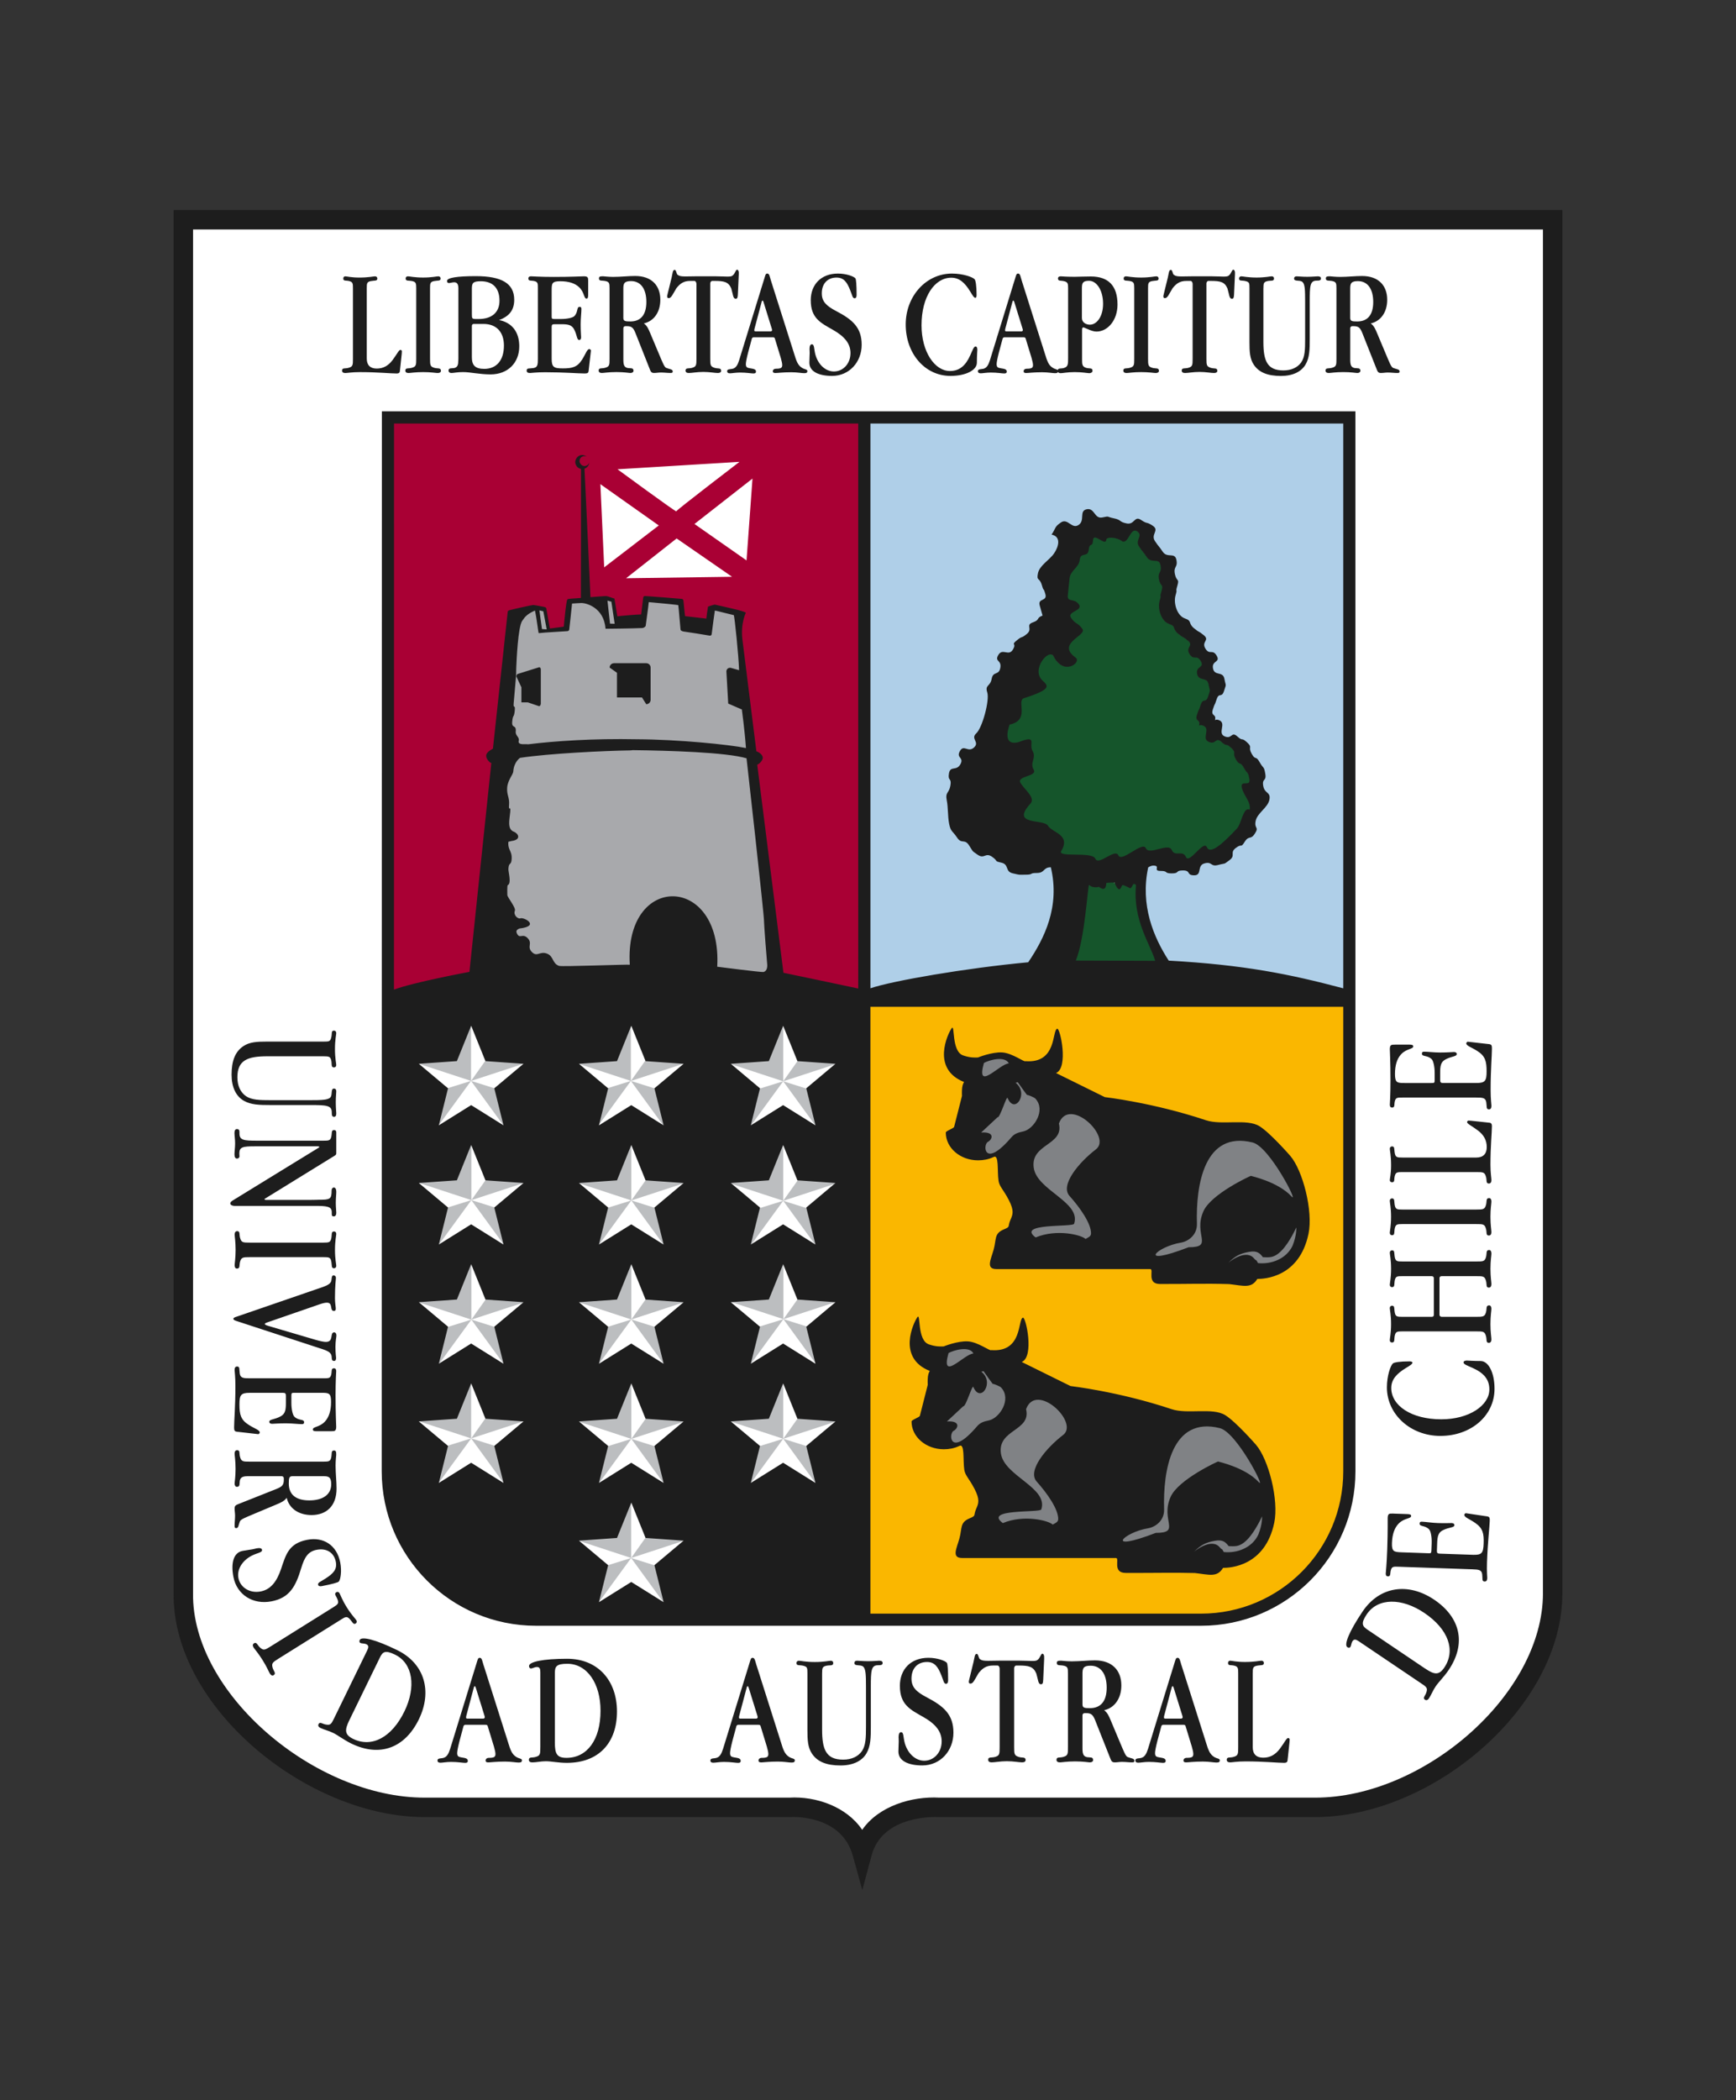 <?xml version="1.0" encoding="UTF-8"?>
<svg id="Layer_2" data-name="Layer 2" xmlns="http://www.w3.org/2000/svg" viewBox="0 0 1023 1237.08">
  <rect x="0" y="0" width="1023" height="1237.08" fill="#333333" stroke="none"/>
  <g id="Isotipos-UACh">
    <g id="Isotipo-UACh-Color">
      <rect y="0" width="1023" height="1237.08" style="fill: none;"/>
      <g>
        <path d="M775.08,1059.62h-221.53c-16.22-.89-35.42,4.92-44.88,18.65-.33,.48-.86,.48-1.18,0-8.95-13.32-26.7-19.56-42.37-18.64H250.22c-64.81,.05-137.98-61.51-137.18-121.09V135.16c0-.38,.33-.72,.72-.72H909.24c.38,0,.72,.33,.72,.72V938.54c-.03,60.01-70.62,121.06-134.88,121.08Z" style="fill: #fff; fill-rule: evenodd;"/>
        <path d="M707.41,951.58h-194.83c-.38,0-.72-.33-.72-.72v-357.46c0-.38,.33-.72,.72-.72h278.63c.38,0,.72,.33,.72,.72v273.64c0,46.68-37.84,84.53-84.52,84.53Z" style="fill: #fab700;"/>
        <path d="M587.22,623.18c3.04-.33,6.5,.06,7.94,2.9,.28,.56,0,1.03-.63,1.04-1.1,.02-2.81,.96-4.87,2.34-2.03,1.35-4.17,2.97-5.99,4.03-4.6,2.68-7.02,1.3-4.54-7.54,.02-.07,.27-.39,.33-.43,1.47-.84,4.64-1.99,7.76-2.34Z" style="fill: #808285; fill-rule: evenodd;"/>
        <path d="M737.16,693.39l-.73,.33c-.64,.3-1.57,.74-2.69,1.31-2.25,1.14-5.29,2.77-8.48,4.73-6.44,3.95-13.22,9.08-15.42,14-1.5,3.37-1.86,6.32-1.79,8.88,.07,2.61,.6,4.8,.84,6.56,.57,4.16-.63,6.18-8.32,6.2-7.65,2.94-12.72,4.42-15.79,4.92-1.51,.25-2.66,.28-3.39,.05-.97-.3-1.32-1.12-.9-1.99,1.07-2.22,8.02-5.91,15.34-7.13,3.91-.65,9-4.1,8.81-10.43-.69-22.72,4.32-55.84,33.72-48.54,5.37,1.33,12.36,10.82,17.33,18.96,2.54,4.15,4.62,8.08,5.79,10.66,.58,1.27,.98,2.31,1.07,2.9,.02,.14,.05,.36-.02,.58-.1,.32-.4,.64-.87,.59-.27-.03-.49-.19-.6-.27-.14-.11-.28-.25-.43-.41-3.92-4.28-9.8-7.25-14.76-9.17-2.47-.96-4.69-1.64-6.3-2.1-.8-.23-1.45-.4-1.9-.51l-.5-.13Z" style="fill: #808285; fill-rule: evenodd;"/>
        <path d="M632.35,720.49c1.82-5.79-3.09-10.33-9.43-15.38-1.57-1.25-3.18-2.5-4.74-3.78-1.57-1.3-3.09-2.62-4.43-4-2.7-2.77-4.8-5.84-5.29-9.42-1.03-7.57,3.85-11.07,8.16-14.17,4.41-3.16,8.13-5.84,6.69-11.77,0-.04,.01-.38,.02-.42,6.41-17.49,34.12,8.1,22.73,16.18-10,7.69-20.38,20.53-15.27,26.23,6.33,7.07,12.88,16.41,12.88,22.5,0,1.23-.55,2.02-1.3,2.6-.35,.27-.75,.5-1.14,.71-.37,.2-.77,.41-1.16,.64-.24,.14-.7,.08-.89-.12-1.88-2-16.19-5.9-28.6-.73-.13,.06-.58,0-.7-.08-2.91-2.15-3.76-4.28-1.46-5.78,1.7-1.11,5.02-1.65,8.5-1.99,3.53-.34,7.45-.47,10.53-.65,1.51-.09,2.82-.19,3.76-.33,.47-.07,.81-.15,1.03-.22l.1-.04Z" style="fill: #808285; fill-rule: evenodd;"/>
        <path d="M605.59,644.27c.16,.02,.35,.07,.52,.12,.43,.13,1.04,.34,1.66,.6,.62,.26,1.26,.55,1.77,.83,.27,.15,.51,.29,.7,.42,.16,.11,.36,.26,.5,.45,6.8,7.38-.99,19.05-7.56,20.48-3.02,.66-4.86,1.16-6.7,3.31-17.53,20.49-17.91,3.18-14.6,1.48,2.16-1.11,3.65-4.67-3.61-4.13-.84,.06-1.16-.66-.54-1.24l9.64-8.99,.53-.1c.24-.46,.49-.87,.77-1.44,.57-1.14,1.2-2.69,1.8-4.22,.62-1.56,1.21-3.09,1.69-4.14,.23-.52,.47-.98,.69-1.28,.08-.11,.29-.37,.61-.46,.58-.15,.9,.31,.99,.53,4.25,10.14,9.66-3.48,3.62-8.13-.59-.45-.46-1.08,.26-1.26l1.29-.32c.21-.05,.65,.12,.77,.3,.64,.96,2.02,2.89,3.24,4.55l1.59,2.15,.37,.49Z" style="fill: #808285; fill-rule: evenodd;"/>
        <path d="M741.3,744.73c-.1-.01-.47-.24-.53-.33-.34-.54-.61-.98-.79-1.34-.53-.28-.87-.6-1.17-.93l-.45-.52c-.15-.17-.3-.33-.49-.49-4.67-4.09-13.34,3.05-13.6,3.27-.76,.64-1.67-.37-.96-1.06,4.22-4.07,7.02-5.61,12.64-6.63,5.15-.93,6.98,1.07,8.61,3.13,.64,0,1.29,.05,1.97,.07,.77,.02,1.54,0,2.36-.16,1.61-.31,3.5-1.18,5.83-3.58,2.36-2.43,4.49-5.77,6.03-8.54,.77-1.38,1.39-2.6,1.82-3.48l.5-1.04,.13-.28c.2-.43,.7,.2,.7,.2,0,0,.71-.32,.73,.17v.62c0,.53-.03,1.3-.15,2.28-.23,1.95-.81,4.72-2.11,7.98-3.91,8.22-13.21,11.49-21.07,10.65Z" style="fill: #808285; fill-rule: evenodd;"/>
        <path d="M566.38,794.06c3.04-.33,6.5,.06,7.93,2.9,.28,.56,0,1.03-.63,1.04-1.1,.02-2.81,.96-4.87,2.34-2.03,1.35-4.17,2.97-5.98,4.03-4.6,2.68-7.02,1.3-4.54-7.53,.02-.07,.27-.39,.33-.43,1.47-.84,4.64-1.99,7.76-2.34Z" style="fill: #808285; fill-rule: evenodd;"/>
        <path d="M717.82,861.65l-.73,.33c-.64,.3-1.57,.74-2.69,1.31-2.25,1.14-5.29,2.77-8.48,4.73-6.44,3.95-13.22,9.08-15.42,14-1.5,3.37-1.86,6.32-1.79,8.88,.07,2.61,.6,4.8,.84,6.56,.57,4.16-.63,6.18-8.32,6.2-7.65,2.94-12.72,4.42-15.79,4.92-1.51,.25-2.66,.28-3.39,.05-.97-.3-1.32-1.12-.9-1.99,1.07-2.22,8.02-5.91,15.34-7.13,3.91-.65,9-4.1,8.81-10.43-.69-22.72,4.32-55.84,33.72-48.54,5.37,1.33,12.36,10.82,17.33,18.96,2.54,4.15,4.62,8.08,5.79,10.66,.57,1.27,.98,2.31,1.07,2.9,.02,.14,.05,.36-.02,.58-.1,.32-.4,.64-.87,.59-.27-.03-.49-.19-.6-.27-.14-.11-.28-.25-.43-.41-3.92-4.28-9.8-7.25-14.76-9.16-2.47-.96-4.69-1.64-6.3-2.1-.8-.23-1.45-.4-1.9-.51l-.5-.13Z" style="fill: #808285; fill-rule: evenodd;"/>
        <path d="M613.02,888.75c1.82-5.79-3.09-10.33-9.43-15.38-1.57-1.25-3.18-2.5-4.74-3.78-1.57-1.3-3.09-2.62-4.43-4-2.7-2.77-4.8-5.84-5.29-9.42-1.03-7.57,3.85-11.07,8.16-14.17,4.41-3.16,8.13-5.84,6.69-11.77,0-.04,.01-.38,.02-.42,6.41-17.49,34.12,8.1,22.73,16.18-10,7.69-20.38,20.53-15.27,26.23,6.33,7.07,12.88,16.41,12.88,22.5,0,1.23-.55,2.02-1.3,2.6-.35,.27-.75,.5-1.14,.71-.37,.2-.77,.41-1.16,.64-.24,.14-.7,.08-.89-.12-1.88-2-16.19-5.9-28.6-.73-.13,.06-.58,0-.7-.08-2.91-2.15-3.76-4.28-1.46-5.78,1.7-1.11,5.02-1.65,8.5-1.99,3.53-.34,7.45-.47,10.53-.65,1.51-.09,2.82-.19,3.77-.33,.47-.07,.81-.15,1.03-.22l.1-.04Z" style="fill: #808285; fill-rule: evenodd;"/>
        <path d="M585.4,814.47c.16,.02,.35,.07,.52,.12,.43,.12,1.04,.34,1.66,.6,.62,.26,1.26,.55,1.77,.83,.27,.15,.51,.29,.7,.42,.16,.11,.36,.26,.5,.45,6.8,7.38-.99,19.05-7.56,20.48-3.02,.65-4.86,1.16-6.7,3.31-17.53,20.49-17.91,3.18-14.6,1.48,2.16-1.11,3.65-4.67-3.61-4.13-.84,.06-1.16-.66-.54-1.24l9.64-8.99,.53-.1c.24-.46,.49-.87,.77-1.44,.57-1.14,1.2-2.69,1.8-4.22,.62-1.56,1.21-3.09,1.68-4.14,.24-.52,.47-.98,.69-1.28,.08-.11,.29-.37,.61-.46,.58-.15,.9,.31,.99,.53,4.25,10.14,9.66-3.48,3.62-8.13-.59-.45-.46-1.08,.26-1.26l1.29-.32c.21-.05,.65,.12,.77,.3,.64,.96,2.02,2.89,3.24,4.56l1.59,2.15,.37,.49Z" style="fill: #808285; fill-rule: evenodd;"/>
        <path d="M721.11,914.93c-.1-.01-.47-.24-.53-.33-.34-.54-.61-.98-.79-1.34-.53-.28-.87-.6-1.16-.93l-.45-.52c-.15-.17-.3-.33-.49-.49-4.67-4.09-13.34,3.05-13.6,3.27-.76,.64-1.67-.37-.96-1.06,4.22-4.07,7.02-5.61,12.64-6.63,5.15-.93,6.98,1.07,8.61,3.13,.64,0,1.29,.05,1.97,.07,.77,.02,1.54,0,2.36-.16,1.61-.31,3.5-1.18,5.83-3.58,2.36-2.43,4.49-5.77,6.03-8.54,.77-1.38,1.39-2.6,1.82-3.48l.5-1.04,.13-.28c.2-.43,.7,.2,.7,.2,0,0,.71-.32,.73,.17v.62c0,.53-.03,1.3-.15,2.28-.24,1.95-.81,4.72-2.11,7.98-3.91,8.22-13.21,11.49-21.07,10.65Z" style="fill: #808285; fill-rule: evenodd;"/>
        <path d="M406.12,740.06l-1.36,72.04-66.95-1.21,1.21-63.92,34.61-2.88,11.86,14.23-13.45,18.95,32.73-10.72-11.81,17.27-20.92-6.56,22.44,30.81-44.21-.98,21.77-29.83-24.28,7.54-10.29-18.88,34.57,11.34v-35.82s34.08-1.39,34.08-1.39Zm0,70.33l-1.36,72.04-66.95-1.21,1.21-63.92,34.61-2.88,11.86,14.23-13.45,18.95,32.73-10.72-11.81,17.27-20.92-6.56,22.44,30.81-44.21-.98,21.77-29.83-24.28,7.54-10.29-18.88,34.57,11.34v-35.82s34.08-1.39,34.08-1.39Zm-.12,70.15l-1.36,72.04-66.95-1.21,1.21-63.92,34.61-2.88,11.86,14.23-13.45,18.95,32.73-10.72-11.81,17.27-20.92-6.56,22.44,30.81-44.21-.98,21.77-29.83-24.28,7.54-10.29-18.88,34.57,11.34v-35.82s34.08-1.39,34.08-1.39Zm-.15-281l-1.36,72.04-66.95-1.21,1.21-63.92,34.61-2.88,11.86,14.23-13.45,18.95,32.73-10.72-11.81,17.27-20.92-6.56,22.44,30.81-44.21-.98,21.77-29.83-24.28,7.54-10.29-18.88,34.57,11.34v-35.82s34.08-1.39,34.08-1.39Zm.26,70.39l-1.36,72.04-66.95-1.21,1.21-63.92,34.61-2.88,11.86,14.23-13.45,18.95,32.73-10.72-11.81,17.27-20.92-6.56,22.44,30.81-44.21-.98,21.77-29.83-24.28,7.54-10.29-18.88,34.57,11.34v-35.82s34.08-1.39,34.08-1.39Zm-94.26,70.2l-1.36,72.04-66.95-1.21,1.21-63.92,34.61-2.88,11.86,14.23-13.45,18.95,32.73-10.72-11.81,17.27-20.92-6.56,22.44,30.81-44.21-.98,21.77-29.83-24.28,7.54-10.29-18.88,34.57,11.34v-35.82s34.08-1.39,34.08-1.39Zm-.13,69.98l-1.36,72.04-66.95-1.21,1.21-63.92,34.61-2.88,11.86,14.23-13.45,18.95,32.73-10.72-11.81,17.27-20.92-6.56,22.44,30.81-44.21-.98,21.77-29.83-24.28,7.54-10.29-18.88,34.57,11.34v-35.82s34.08-1.39,34.08-1.39Zm-.06-210.59l-1.36,72.04-66.95-1.21,1.21-63.92,34.61-2.88,11.86,14.23-13.45,18.95,32.73-10.72-11.81,17.27-20.92-6.56,22.44,30.81-44.21-.98,21.77-29.83-24.28,7.54-10.29-18.88,34.57,11.34v-35.82s34.08-1.39,34.08-1.39Zm.19,70.22l-1.36,72.04-66.95-1.21,1.21-63.92,34.61-2.88,11.86,14.23-13.45,18.95,32.73-10.72-11.81,17.27-20.92-6.56,22.44,30.81-44.21-.98,21.77-29.83-24.28,7.54-10.29-18.88,34.57,11.34v-35.82s34.08-1.39,34.08-1.39Zm183.89,70.12l-1.36,72.04-66.95-1.21,1.21-63.92,34.61-2.88,11.86,14.23-13.45,18.95,32.73-10.72-11.81,17.27-20.92-6.56,22.44,30.81-44.21-.98,21.77-29.83-24.28,7.54-10.29-18.88,34.57,11.34v-35.82s34.08-1.39,34.08-1.39Zm-.13,70.46l-1.36,72.04-66.95-1.21,1.21-63.92,34.61-2.88,11.86,14.23-13.45,18.95,32.73-10.72-11.81,17.27-20.92-6.56,22.44,30.81-44.21-.98,21.77-29.83-24.28,7.54-10.29-18.88,34.57,11.34v-35.82s34.08-1.39,34.08-1.39Zm0-210.58l-1.36,72.04-66.95-1.21,1.21-63.92,34.61-2.88,11.86,14.23-13.45,18.95,32.73-10.72-11.81,17.27-20.92-6.56,22.44,30.81-44.21-.98,21.77-29.83-24.28,7.54-10.29-18.88,34.57,11.34v-35.82s34.08-1.39,34.08-1.39Zm0,70.39l-1.36,72.04-66.95-1.21,1.21-63.92,34.61-2.88,11.86,14.23-13.45,18.95,32.73-10.72-11.81,17.27-20.92-6.56,22.44,30.81-44.21-.98,21.77-29.83-24.28,7.54-10.29-18.88,34.57,11.34v-35.82s34.08-1.39,34.08-1.39Z" style="fill: #bcbec0; fill-rule: evenodd;"/>
        <path d="M368.93,340.63l29.8-23.45,32.65,22.57-62.45,.88Zm40.32-31.99l34.18-26.73-3.51,48.21-30.68-21.47Zm-21.04,.88l-32.17,24.68-2.24-49,34.4,24.32Zm10.3-8.33c0,.66-34.62-24.76-34.62-24.76l71.87-4.38s-37.25,28.49-37.25,29.14Zm-74.29,69.73c-.34,.22-1.09,.52-1.26-.27l-.07-.36-.24-1.3-.71-3.99-1.04-5.92c-.1-.26-.28-.4-.76-.5-1.71-.28-3.52-.75-6.37-1.13-.02,0-2.9,.57-6.36,1.33-3.18,.71-6.53,1.49-7.56,1.78-.26,.2-.29,.24-.31,.27l-8.72,80.65c-.02,.14-.28,.51-.41,.57-.19,.09-3.42,1.66-3.55,3.3-.14,1.64,1.46,3.35,2.63,3.98,.18,.09,.39,.51,.37,.71l-12.88,122.88c-.02,.24-.34,.59-.58,.63-.04,0-32.99,6.13-44.36,10.43-.54,.2-.97-.09-.97-.67l.05-333.47c0-.38,.33-.72,.72-.72H505.42c.38,0,.72,.34,.72,.72v332.84c0,.5-.38,.8-.87,.7-11.21-2.42-44.07-9.26-44.07-9.26-.22-.05-.54-.39-.56-.61l-15.44-122.55c-.03-.23,.2-.64,.41-.74,1.67-.76,2.91-2.69,2.84-3.5-.09-.94-.8-1.69-1.65-2.26-.42-.28-.83-.49-1.14-.63l-.39-.18c-.45-.2-.56-.52-.57-.57l-8.22-65.68c-.62-4.93-.11-9,.56-11.84,.33-1.43,.71-2.54,1-3.3l.25-.64c-.57-.23-1.14-.42-1.71-.59-.59-.18-1.18-.34-1.65-.47l-.6-.16-.27-.08c-3.5-.84-8.58-2.06-13.18-3.06-1.18,.24-2.56,.74-3.36,1.01-.15,.86-.35,2.31-.53,3.62l-.27,2.07-.07,.64c-.05,.47-.73,.17-.73,.17,0,0,.3,.75-.19,.7l-.33-.04-1.19-.13-3.77-.42c-2.85-.32-5.99-.68-7.14-.83-.24-.03-.58-.36-.62-.59-.4-2.41-.69-6.66-.96-8.86-.05-.43-.12-.59-.16-.64-.03-.01-.15-.07-.28-.08-1.05-.13-20.33-1.68-21.41-1.68-.39,0-.43,.08-.46,.23-.27,1.78-.79,6.74-1.21,9.97-.04,.31-.39,.62-.7,.62-2.39,.03-12.42,.86-13.9,1.11-.36,.06-.75-.21-.82-.57-.59-2.97-1.1-6.77-1.66-10.02-.57-.17-1.32-.44-2.06-.7-.98-.35-1.79-.61-2.15-.63-.32-.02-1.7,.07-3.55,.21-1.81,.13-3.96,.3-5.71,.41-.39,.02-.74-.29-.76-.68-.02-.45-3.39-74.33-3.54-75.61-.03-.29,.22-.68,.5-.77,.12-.04,.25-.09,.39-.16-2.64,0-3.87-2.51-3.83-3.63,.04-1.16,.44-2.01,1.02-2.6-1.54,.66-2.15,2.4-2.1,3.17,.07,1.23,.74,2.94,2.81,3.33,.28,.05,.58,.41,.58,.69,.03,1.94,0,74.47-.06,76.04-.01,.32-.34,.66-.66,.69-3.45,.28-5.34,.38-6.42,.47-.55,.05-.82,.09-.97,.13-.17,.22-.19,.4-.24,.61-.11,.46-.22,1.08-.33,1.8-.23,1.48-.46,3.39-.67,5.29-.42,3.85-.76,7.69-.82,8.02-.04,.23-.38,.56-.61,.59-2.33,.32-5.11,.65-8.18,1.08l.43-.39Z" style="fill: #a90034; fill-rule: evenodd;"/>
        <path d="M688.37,566.94c-.11,0-.5-.23-.56-.33-9.01-13.97-17.02-32.87-12.2-55.42,.01-.06,.22-.38,.26-.42,.52-.4,2.11-1.26,3.34-1.26,2.84,0,3.07,1.16,2.9,2.39l-.03,.26v.25s.31,.25,1.51,.25c2.51,0,3.15,.39,3.77,.89,.12,.09,.19,.15,.29,.21,.09,.05,.21,.11,.39,.16,.37,.11,1.01,.2,2.19,.2,1.17,0,1.8-.11,2.16-.24,.32-.11,.45-.24,.66-.44,.62-.6,1.27-1.07,3.81-1.08,2.67,0,3.35,.85,3.92,1.77,.23,.36,.37,.58,.67,.75,.32,.18,.89,.35,2.04,.35,1.82,0,2.05-.88,2.37-2.47,.08-.42,.17-.84,.28-1.26,.12-.43,.28-.88,.52-1.31,.5-.89,1.32-1.6,2.66-1.97,2.57-.7,3.64-.08,4.62,.55,.43,.28,.77,.48,1.24,.58,.47,.1,1.15,.1,2.24-.2,2.31-.63,2.99-.61,3.58-.8,.2-.06,.4-.16,.82-.44,.43-.3,1.03-.75,1.99-1.46,.9-.67,1.27-1.2,1.44-1.63,.17-.44,.17-.85,.16-1.41-.02-1.23,0-2.59,2.18-4.21,1-.74,1.72-1.12,2.28-1.3,.3-.1,.54-.13,.74-.15,.17-.01,.31-.01,.44-.02,.09-.01,.17-.05,.28-.15,.24-.23,.6-.72,1.25-1.74,1.4-2.21,2.43-2.52,3.46-2.77,.43-.1,.75-.19,1.11-.44,.38-.26,.86-.74,1.47-1.71,.63-1,.86-1.57,.93-1.94,.05-.31,0-.5-.14-.8-.09-.19-.19-.39-.28-.61-.11-.26-.21-.54-.28-.89-.14-.71-.16-1.6,.08-2.85,.25-1.32,.88-2.5,1.64-3.58,.38-.53,.8-1.05,1.25-1.57,.43-.5,.89-1,1.34-1.49,1.84-2,3.47-3.81,3.88-5.94,.4-2.07-.18-2.67-.95-3.38-.24-.22-.48-.43-.73-.67-.26-.25-.53-.54-.79-.89-.52-.71-.95-1.62-1.17-2.91-.44-2.58,.11-3.39,.75-4.16,.25-.29,.4-.49,.5-.85,.1-.38,.14-1.01-.06-2.15-.41-2.38-.64-2.87-.96-3.3-.22-.29-.48-.56-.84-1.02-.38-.5-.85-1.18-1.45-2.26-.57-1.03-.97-1.52-1.25-1.78-.25-.23-.43-.28-.69-.37-.81-.26-1.53-.6-2.76-2.82-.61-1.11-.89-1.93-1-2.61-.05-.34-.06-.63-.05-.89,0-.23,.03-.43,.04-.63,.02-.3,0-.5-.15-.79-.18-.34-.58-.84-1.46-1.63-.88-.8-1.41-1.17-1.75-1.35-.17-.09-.29-.13-.38-.16-.12-.03-.22-.04-.32-.05-.74-.08-1.41-.25-3.26-1.92-.85-.77-1.32-.91-1.57-.92-.25,0-.48,.12-.93,.45-.23,.17-.47,.35-.74,.52-.29,.18-.63,.34-1.03,.44-.82,.21-1.78,.14-2.99-.39-1.32-.57-1.96-1.47-2.16-2.54-.1-.5-.09-1.02-.05-1.51,.04-.48,.12-.97,.2-1.46,.16-.98,.29-1.79,.16-2.48-.11-.59-.43-1.11-1.32-1.5-.97-.42-1.55-.3-1.89-.11-.69,.39-1.24-.04-1.04-.81,.24-.91,.17-1.34,.07-1.58-.05-.12-.12-.22-.22-.33l-.4-.37c-.84-.74-1.47-1.65-.68-4.12,.74-2.3,.94-2.67,1.15-3.04,.08-.13,.15-.26,.29-.61,.16-.39,.38-1.03,.74-2.15,.81-2.52,1.74-2.86,2.76-3.03,.36-.06,.54-.1,.74-.28,.23-.21,.55-.67,.9-1.77,.37-1.14,.62-1.86,.77-2.36,.15-.49,.18-.69,.17-.86,0-.11-.02-.22-.06-.35l-.16-.63c-.14-.54-.33-1.3-.55-2.51-.35-1.91-1.39-2.17-2.83-2.52-.39-.09-.77-.19-1.15-.32-.39-.14-.79-.32-1.17-.58-.78-.56-1.34-1.42-1.58-2.75-.24-1.32-.05-2.31,.4-3.08,.22-.38,.49-.68,.76-.93,.25-.24,.52-.45,.77-.65,.24-.19,.42-.35,.57-.51,.14-.15,.21-.28,.25-.41,.07-.24,.07-.72-.51-1.69-.58-.96-1.05-1.36-1.43-1.55-.39-.19-.76-.2-1.29-.21-1.21-.02-2.53-.11-3.93-2.46-.69-1.15-.87-2.12-.76-3,.06-.43,.18-.8,.32-1.14,.13-.31,.28-.6,.43-.88,.28-.55,.4-.85,.36-1.16-.04-.28-.24-.74-1.11-1.46-.91-.74-1.48-1.18-1.89-1.45-.38-.26-.61-.38-.84-.49-.56-.28-1.1-.57-2.99-2.11-.99-.81-1.57-1.52-1.95-2.17-.19-.32-.32-.62-.43-.9l-.26-.71c-.24-.64-.48-1.21-2.61-1.94-5.06-1.75-7.32-9.64-5.91-14.47,.32-1.11,.47-1.72,.52-2.08,.02-.16,.02-.23,.02-.25-.15-.48-.15-1,.51-3.26,.34-1.15,.45-1.79,.45-2.18,0-.32-.07-.46-.2-.64l-.34-.44c-.15-.19-.31-.42-.47-.71-.33-.59-.64-1.4-.89-2.63-.52-2.56,0-3.63,.51-4.64,.23-.45,.42-.82,.51-1.35,.09-.52,.1-1.25-.13-2.37-.38-1.87-1.25-1.99-2.71-2.08-.4-.03-.81-.05-1.23-.09-.45-.05-.91-.13-1.36-.28-.95-.31-1.86-.91-2.63-2.05-1.32-1.96-1.78-2.51-2.24-3.07-.48-.57-.96-1.15-2.33-3.18-.77-1.14-.97-2.19-.89-3.18,.04-.46,.14-.91,.28-1.33,.12-.39,.27-.77,.41-1.13,.49-1.32,.74-2.11-.83-3.17-.98-.66-1.63-1.02-2.11-1.24-.48-.22-.82-.31-1.16-.4-.83-.22-1.65-.45-3.71-1.84-1.59-1.07-2.15-.57-3.08,.3-.27,.25-.54,.52-.84,.76-.31,.26-.67,.52-1.08,.73-.85,.43-1.89,.63-3.22,.36-2.47-.5-3.28-1.06-4.06-1.63-.35-.25-.66-.47-1.15-.69-.5-.22-1.21-.46-2.36-.69-2.38-.48-2.9-.85-3.43-.97-.32-.08-.61-.03-3.09,.47-1.37,.28-2.43,0-3.3-.6-.42-.28-.78-.63-1.1-.99-.31-.34-.6-.72-.88-1.1-1.13-1.48-1.98-2.53-3.87-2.15-1.81,.36-1.99,1.45-2.1,3.31-.03,.47-.05,.96-.1,1.45-.05,.52-.14,1.04-.28,1.54-.31,1.05-.9,2.06-2.06,2.84-1.17,.79-2.28,.9-3.33,.62-.5-.13-.97-.35-1.4-.59-.42-.23-.83-.51-1.24-.78-1.65-1.09-2.82-1.81-4.38-.76-1.95,1.31-2.57,2.04-3.06,2.87-.48,.83-.84,1.77-1.78,3.28,5.56,1.83,3.41,8.23,.97,11.84-.71,1.06-1.63,2.04-2.59,2.98-.95,.93-1.97,1.84-2.94,2.77-1.93,1.86-3.49,3.68-3.92,5.81-.24,1.17-.28,1.8-.23,2.18,.04,.31,.14,.45,.32,.65l.43,.43c.18,.18,.38,.4,.58,.68,.41,.57,.81,1.36,1.17,2.58,.32,1.11,.53,1.71,.67,2.04,.47,.56,.73,.98,1.39,3.25,.83,2.85-.79,3.68-2.02,4.27-.26,.13-.53,.25-.77,.4-.21,.14-.36,.27-.47,.42-.18,.25-.33,.72-.03,1.76,.68,2.35,.73,2.56,.79,2.82,.06,.25,.13,.56,.87,3.04,.1,.33-.11,.75-.44,.87-.96,.36-1.45,.66-1.74,.92-.14,.12-.25,.24-.33,.36-.1,.14-.18,.28-.27,.42-.48,.79-1.06,1.52-3.4,2.33-1.08,.37-1.43,.73-1.56,.96-.13,.25-.13,.54-.06,1.12,.04,.3,.08,.61,.1,.94,.02,.35,0,.74-.09,1.15-.2,.84-.7,1.68-1.73,2.52-1.91,1.56-2.53,1.8-3.19,2.02-.12,.04-.24,.08-.38,.14-.13,.06-.29,.13-.47,.24-.39,.23-.97,.64-1.89,1.39-.94,.77-1.3,1.16-1.42,1.37,.31,.79,.64,1.62-.71,3.87-.7,1.17-1.54,1.77-2.49,1.98-.45,.1-.9,.11-1.32,.07-.4-.03-.8-.1-1.2-.17-1.5-.26-2.55-.43-3.53,1.21-.59,.99-.68,1.52-.65,1.83,.03,.3,.18,.53,.53,.92,.19,.21,.38,.43,.57,.67,.2,.27,.4,.58,.56,.95,.32,.77,.44,1.72,.2,3.02-.49,2.7-1.8,3.29-2.98,3.77-.54,.22-.93,.39-1.27,.73-.32,.33-.65,.88-.85,1.97-.23,1.27-.63,2.17-1.08,2.87-.22,.34-.45,.62-.67,.88l-.59,.66c-.55,.63-.95,1.19-.28,3.27,1.56,4.86-2.9,21.43-6.68,24.86-.79,.71-.97,1.26-.98,1.69,0,.49,.19,.98,.49,1.65,.58,1.32,1.32,3.03-.84,4.98-1.01,.91-1.99,1.26-2.94,1.29-.46,.01-.89-.05-1.28-.14-.37-.08-.73-.19-1.09-.3-1.22-.36-1.95-.57-2.87,1.09-.54,.97-.6,1.55-.53,1.93,.07,.4,.29,.71,.63,1.17,.76,1.01,1.56,2.2,.2,4.65-.65,1.17-1.42,1.85-2.24,2.25-.4,.2-.8,.32-1.17,.4-.35,.08-.7,.14-1.04,.19-1.12,.19-1.87,.33-2.21,2.3-.2,1.15-.18,1.79-.1,2.18,.07,.36,.21,.56,.41,.84,.54,.76,.99,1.55,.55,4.09-.21,1.25-.53,2.15-.88,2.87-.33,.68-.67,1.17-.96,1.66-.46,.78-.79,1.55-.35,3.76,.94,4.73,.51,9.4,1.45,14.12,.46,2.29,.92,3.18,1.55,3.98,.35,.45,.76,.88,1.24,1.44,.5,.59,1.09,1.32,1.77,2.36,.62,.94,1.14,1.37,1.58,1.59,.44,.23,.86,.28,1.42,.34,1.22,.14,2.54,.32,4.03,2.57,.68,1.03,1.09,1.72,1.39,2.23,.31,.52,.46,.78,.65,1,.17,.21,.39,.4,.82,.73,.45,.34,1.09,.77,2.06,1.45,.91,.63,1.55,.81,2.05,.83,.52,.02,.96-.13,1.54-.33,1.24-.43,2.64-.88,4.88,.68,1.02,.71,1.61,1.24,1.99,1.67,.19,.22,.33,.39,.43,.55l.22,.32c.16,.14,.25,.19,.43,.26,.41,.15,1.07,.32,2.2,.58,2.72,.61,3.33,2.22,3.84,3.58,.25,.67,.46,1.2,.84,1.64,.36,.42,.93,.81,1.98,1.05,2.3,.52,2.98,.73,3.68,.8,.7,.07,1.42,0,3.79,0,1.19,0,1.85-.06,2.25-.15,.18-.04,.31-.08,.42-.12,.11-.05,.2-.1,.29-.15,.6-.33,1.19-.59,3.66-.59,1.12,0,1.83-.2,2.34-.45,.52-.26,.89-.6,1.32-1.02,.23-.22,.46-.44,.71-.65,.27-.22,.57-.44,.93-.62,.73-.38,1.64-.61,2.89-.62,.27,0,.64,.29,.7,.55,5.62,23.54-3.91,42.47-13.42,56.54-.06,.08-.43,.3-.53,.31-36.9,3.43-80.14,10.96-92.83,15.29-.53,.18-.95-.12-.95-.68V249.83c0-.38,.33-.72,.72-.72h278.63c.38,0,.72,.34,.72,.72v332.69c0,.52-.39,.83-.89,.69-31.49-8.35-58.15-13.79-102.66-16.27Z" style="fill: #afcfe8;"/>
        <path d="M711.2,429.74c.1,.5,.09,1.02,.05,1.51-.04,.48-.12,.97-.2,1.46-.16,.98-.29,1.79-.16,2.48,.11,.59,.43,1.11,1.32,1.5,1,.43,1.63,.43,2.07,.32,.23-.06,.43-.16,.64-.28,.23-.14,.43-.3,.63-.44,1.1-.81,2.24-1.33,4.31,.55,.88,.8,1.41,1.17,1.75,1.35,.17,.09,.29,.13,.38,.15,.12,.03,.22,.04,.32,.05,.74,.08,1.41,.25,3.26,1.92,1.86,1.68,2.14,2.51,2.07,3.58-.01,.18-.03,.37-.04,.58,0,.18,0,.38,.04,.62,.07,.47,.28,1.14,.83,2.14,.57,1.03,.97,1.52,1.25,1.78,.25,.23,.43,.28,.69,.37,.81,.26,1.53,.6,2.76,2.82,.57,1.03,1,1.65,1.33,2.08,.36,.47,.63,.74,.85,1.04,.55,.74,.82,1.55,1.22,3.91,.54,3.16-1.63,3.22-2.94,3.23-.3,0-.6,0-.88,.04-.25,.03-.4,.09-.49,.15-.09,.06-.35,.27-.16,1.37,.19,1.09,.6,2.14,1.13,3.2,.54,1.08,1.17,2.13,1.75,3.17,1.17,2.12,2.25,4.43,1.75,7.07-.1,.54-.56,.75-1.04,.5-.6-.32-1.02-.21-1.52,.33-.57,.61-1.09,1.66-1.62,2.99-.53,1.32-1.02,2.8-1.55,4.12-.53,1.32-1.13,2.61-1.89,3.42-4.53,4.85-8.55,8.76-11.7,10.9-2.97,2.02-5.97,2.91-7.28-.1-.19-.43-.4-.66-1.43-.01-1.01,.63-2.24,1.84-3.56,3.15-.66,.65-1.31,1.29-1.94,1.87-.63,.57-1.27,1.1-1.87,1.48-1.16,.72-2.72,1.13-3.5-.65-.76-1.74-1.9-1.73-3.53-1.67-.43,.01-.85,.03-1.27,0-.44-.02-.89-.09-1.34-.25-.94-.33-1.72-1.03-2.28-2.29-.3-.69-.97-1.01-2.24-.97-1.27,.04-2.85,.45-4.53,.89-.84,.22-1.68,.44-2.49,.61-.84,.18-1.64,.3-2.36,.33-1.46,.05-2.94-.31-3.6-1.82-.21-.49-.7-.73-2.17-.2-1.38,.5-3.09,1.54-4.9,2.63-.9,.54-1.8,1.09-2.66,1.56-.89,.49-1.73,.91-2.49,1.19-1.45,.53-3.22,.75-3.97-.97-.27-.62-.75-.82-1.83-.53-1.11,.29-2.48,1.04-3.97,1.85-.74,.4-1.48,.81-2.19,1.15-.71,.35-1.43,.65-2.1,.83-1.35,.35-2.81,.25-3.5-1.35-.3-.69-1.51-1.25-3.74-1.57-2.14-.31-4.79-.34-7.3-.37-2.59-.03-5.03-.06-6.67-.34-.81-.14-1.61-.36-2.1-.8-.65-.58-.65-1.37-.21-2.1,2.73-4.54,1.45-6.84-.67-8.61-.57-.48-1.21-.91-1.86-1.33-.67-.43-1.36-.85-2.01-1.26-1.3-.83-2.6-1.75-3.31-2.95-.42-.71-1.74-1.19-3.85-1.59-2.04-.39-4.41-.66-6.32-1.2-4.51-1.29-6.28-4.24-.1-11,1.22-1.33,.74-2.89-.82-5.02-.77-1.04-1.71-2.1-2.62-3.16-.91-1.07-1.82-2.18-2.47-3.28-.84-1.43-.31-2.56,.72-3.32,.47-.35,1.05-.64,1.65-.89,.59-.25,1.24-.48,1.9-.71,1.32-.47,2.47-.88,3.17-1.4,.58-.43,.72-.79,.34-1.44-.68-1.16-.91-2.24-.89-3.26,0-.49,.07-.98,.17-1.45,.09-.45,.2-.89,.32-1.33,.45-1.71,.81-3.16-.25-4.96-.71-1.21-.81-2.5-.79-3.57,0-.52,.04-1.02,.06-1.47,.01-.44,0-.76-.05-1-.06-.25-.13-.51-1.01-.47-1,.05-2.73,.5-5.64,1.64-5.8,1.46-7.45-1.59-7.45-4.87,0-1.55,.34-3.16,.67-4.36,.34-1.22,.67-2.06,.67-2.06,.05-.12,.39-.41,.52-.43,5.73-1.21,6.54-4.35,6.53-7.49,0-1.7-.25-3.36-.21-4.69,.05-1.39,.41-2.83,2.02-3.34,8.17-2.61,11.55-4.34,12.56-5.66,.39-.52,.38-.91,.1-1.41-.33-.6-1-1.25-1.92-2.08-3.96-3.6-2.78-8.9-.53-12.41,1.14-1.77,2.63-3.22,4.08-3.88,1.5-.69,3.17-.55,4.04,1.2,2.8,5.59,6.67,6.25,9.28,5.42,1.36-.43,2.39-1.27,2.86-2.07,.44-.76,.35-1.37-.25-1.8-6.3-4.55-4.41-8.33-1.38-11.2,1.41-1.33,3.09-2.52,4.25-3.63,.56-.54,.92-.98,1.08-1.36,.13-.32,.12-.55-.07-.82-.67-.95-1.23-1.56-1.72-2-.49-.44-.93-.73-1.42-1.05-1.01-.66-2.05-1.35-3.52-3.42-.87-1.22-.78-2.33-.05-3.23,.32-.4,.75-.73,1.18-1.02,.42-.28,.89-.55,1.37-.82,.96-.54,1.73-.99,2.14-1.49,.29-.36,.42-.76-.1-1.5-.61-.87-1.29-1.32-1.96-1.61-.35-.15-.7-.25-1.04-.33-.37-.09-.73-.15-1.06-.23-1.6-.35-2.87-1.02-2.55-3.87,.54-4.79,.48-4.93,1.02-9.72,.15-1.32,.6-2.41,1.19-3.36,.29-.47,.61-.9,.96-1.33,.33-.41,.68-.8,1.03-1.2,1.38-1.57,2.59-2.96,2.83-5.1,.32-2.85,1.89-3.25,3.2-3.53,.27-.06,.54-.12,.79-.2,.23-.08,.41-.17,.57-.3,.29-.24,.6-.7,.72-1.79,.29-2.56,.94-3.07,1.77-3.46,.23-.11,.31-.15,.41-.34,.14-.25,.3-.79,.38-1.97,.1-1.49,.89-2.27,2.14-2.08,.47,.07,.97,.28,1.43,.51,.46,.23,.94,.51,1.43,.79,.45,.27,.91,.53,1.34,.74,.42,.21,.76,.33,1.01,.37,.27-.03,.46-.23,.5-.76,.03-.42,.28-.71,.52-.89,.24-.18,.54-.32,.85-.42,.63-.2,1.45-.3,2.37-.28,1.84,.04,4.2,.59,6.33,2.02,.7,.47,1.16,.36,1.68-.08,.62-.52,1.19-1.45,1.85-2.53,.33-.54,.65-1.07,.99-1.55,.34-.49,.72-.96,1.16-1.33,.94-.79,2.1-1.05,3.41-.17,2.42,1.64,1.94,3.35,1.38,4.86-.13,.34-.27,.69-.38,1.06-.1,.33-.19,.67-.22,1.03-.06,.66,.07,1.39,.65,2.25,1.32,1.96,1.78,2.51,2.24,3.07,.48,.57,.96,1.15,2.33,3.18,.58,.86,1.23,1.27,1.89,1.49,.36,.12,.72,.18,1.08,.22,.39,.04,.79,.06,1.16,.09,1.65,.11,3.45,.37,4.03,3.23,.52,2.56,0,3.63-.51,4.64-.23,.45-.41,.82-.51,1.35-.09,.52-.1,1.25,.13,2.37,.23,1.12,.5,1.79,.74,2.22,.12,.22,.24,.39,.36,.54l.36,.47c.63,.87,.64,1.74-.04,4.05-.32,1.11-.47,1.72-.52,2.08-.02,.16-.02,.23-.02,.25,.15,.48,.15,1-.51,3.26-1.29,4.43,.95,11.32,5,12.71,2.43,.84,3.06,1.67,3.48,2.8l.25,.69c.08,.22,.19,.45,.33,.7,.28,.48,.74,1.07,1.62,1.79,.91,.74,1.48,1.18,1.89,1.45,.38,.26,.61,.38,.84,.49,.56,.28,1.1,.57,2.99,2.11,2.2,1.8,1.77,3.12,1.12,4.38-.13,.25-.27,.5-.38,.78-.11,.25-.18,.5-.22,.76-.06,.5,.02,1.16,.57,2.08,.57,.96,1.05,1.36,1.43,1.55,.39,.19,.76,.2,1.29,.21,1.21,.02,2.53,.11,3.93,2.45,1.48,2.48,.49,3.55-.64,4.46-.22,.18-.46,.36-.68,.57-.2,.19-.38,.39-.51,.62-.25,.43-.42,1.05-.23,2.1,.35,1.91,1.39,2.17,2.83,2.52,.39,.09,.78,.19,1.15,.32,.39,.13,.79,.32,1.17,.58,.78,.56,1.34,1.42,1.58,2.75,.21,1.16,.4,1.89,.53,2.41l.17,.67c.05,.23,.08,.42,.09,.61,.02,.43-.07,.82-.23,1.34-.16,.51-.41,1.23-.78,2.38-.81,2.52-1.74,2.86-2.77,3.03-.36,.06-.54,.1-.74,.28-.23,.21-.55,.67-.9,1.77-.74,2.3-.93,2.66-1.15,3.04-.08,.13-.15,.26-.29,.61-.16,.39-.38,1.03-.74,2.15-.34,1.05-.33,1.6-.25,1.9,.07,.28,.23,.45,.52,.7l.5,.47c.18,.2,.36,.44,.49,.76,.16,.38,.22,.81,.19,1.33,.57-.03,1.21,.09,1.91,.4,1.32,.57,1.96,1.47,2.16,2.54Zm-72.68,109.32c.59-4.76,1.04-9.12,1.39-12.29,.17-1.6,.32-2.89,.45-3.79,.07-.47,.13-.84,.18-1.09,.04-.17,.07-.29,.11-.38,.18-.47,.54-.54,.71-.55,.17,0,.38,.04,.61,.21l.26,.21c.16,.13,.36,.29,.67,.44,.55,.27,1.51,.56,3.22,.46,.16-.26,.48-.32,.8-.29,.19,.01,.35,.09,.45,.13l.33,.18,.72,.43c.24,.14,.5,.27,.76,.37,.52,.19,.8,.14,1-.04,.27-.24,.62-.92,.69-2.65,.01-.3,.33-.65,.63-.68,1.25-.15,2.5-.21,3.45-.23,.48,0,.87,0,1.15,0l.35,.02c.46,.04,.06,.73,.06,.73l.68-.21c.02,.08,.26,.84,.66,1.66,.43,.89,.91,1.57,1.32,1.75,.13-.12,.33-.38,.51-.72,.19-.34,.36-.7,.51-.97,.08-.15,.18-.31,.31-.45,.1-.11,.35-.37,.75-.37,.18,0,.38,.05,.52,.1,.15,.05,.34,.11,.54,.2,.38,.15,.84,.36,1.31,.58,.73,.34,1.49,.73,2.01,.99,.13-.11,.26-.26,.38-.46,.23-.37,.4-.77,.58-1.09,.66-1.14,1.66-1.34,3,0,.07,.07,.22,.48,.21,.57-.98,10.21,1.13,18.86,3.84,26.15,2.74,7.38,6.07,13.36,7.44,18.15,.15,.51-.16,.91-.69,.91l-46.78-.16c-.6,0-.89-.44-.66-.99,2.63-6.29,4.39-17.31,5.58-26.85Z" style="fill: #15552b; fill-rule: evenodd;"/>
        <path d="M316.8,360.02c-.08-.57,.31-.93,.87-.79l2.3,.53c.19,.04,.51,.38,.54,.57l1.99,10.67c.1,.51-.24,.88-.76,.84l-2.78-.2c-.28-.02-.62-.34-.66-.62l-1.5-11Zm42.29,8.41c-.31,0-.65-.33-.69-.64l-1.5-13.54c-.06-.58,.33-.92,.9-.77l2.3,.62c.18,.05,.49,.4,.52,.59l1.95,13.01c.07,.47-.25,.84-.73,.82l-2.74-.09Zm-56.79,48.82c-.26-.11-.54-.33-.66-.86-.1-.43-.09-1.11,0-2.21,.42-4.42,.78-9.23,1.19-13.64,.2-2.17,.24-2.86,.24-3.55,0-.71-.02-1.43,.08-3.7,.08-1.97,.33-7.86,.87-13.72,.53-5.75,1.35-11.81,2.71-13.84,1.8-2.7,3.2-4.26,7.84-6.39,.45-.21,.89,.01,1,.5,.61,2.79,1.1,6.13,1.47,8.79,.18,1.31,.34,2.46,.47,3.27l.11,.65c1.78-.19,5.41-.43,8.82-.64l5.18-.31c1.46-.09,2.32-.15,2.37-.16,.3-.06,.38-.22,.39-.31,.27-1.96,1.38-12.94,1.65-15.31,.03-.28,.37-.61,.65-.64,2.17-.17,3.89-.23,5.3-.31,2.96-.17,13.88,2.58,15.13,15.15,3.38-.02,15.58-.17,20.98-.41,.57,0,1.32-.59,1.34-.77,.47-3.82,1.56-11.04,1.79-13.84,.03-.38,.39-.68,.77-.65,6.11,.49,17.3,1.63,17.67,1.84,.05,.03,.31,.2,.39,.65l.06,.44,.15,1.43c.11,1.18,.25,2.76,.39,4.42,.28,3.25,.56,6.79,.71,8.02,.42,.31,.7,.41,1.02,.5,4.3,.61,11.42,1.73,15.42,2.43,.16,.02,.26,.02,.32,0,.11-.07,.16-.17,.17-.26,.58-4.61,1.72-13.09,1.89-13.95,.07-.37,.46-.63,.83-.57,2.02,.37,8.3,2.08,11.21,2.72,.16,.03,.49,.35,.53,.5,.57,2.02,2.79,23.55,3.12,32.6,.02,.55-.38,.87-.91,.71l-4.82-1.38c-.99-.17-1.75,.47-1.76,1.43l1.05,18.44,7.62,3.31c.13,.06,.41,.42,.42,.56,0,0,1.7,12.48,2.42,22.76,.04,.53-.34,.86-.86,.75-9.95-2.06-40.06-5.05-64.01-5.15-26.02-.52-48.23,1.03-64.15,2.95-.61-.07-1.14-.06-1.71-.05-.63,0-1.3,.02-1.91-.02-1.15-.09-2.79-.48-2.79-2.28,.37-1.22,.06-1.77-.47-2.52l-.44-.62c-.16-.24-.3-.49-.43-.75-.26-.56-.42-1.22-.34-2.03,.1-1.05-.02-1.54-.13-1.78-.1-.21-.24-.31-.55-.49-.86-.52-1.61-1.16-1.38-3.63,.21-2.28,.5-2.88,.83-3.48,.06-.11,.12-.22,.17-.35,.06-.12,.11-.27,.16-.46,.12-.44,.23-1.08,.33-2.12,.09-.97,.08-1.45,.05-1.67Zm-2.65,60.01c-.27-.05-.57-.22-.72-.7-.12-.41-.12-1.08-.03-2.16,.17-2.09-.17-3.44-.54-4.87-.19-.75-.38-1.5-.5-2.35-.12-.87-.17-1.83-.07-3,.2-2.36,1.12-4.35,1.97-5.95,.42-.78,.82-1.48,1.14-2.11,.31-.62,.48-1.06,.51-1.4,.18-2.99,1.24-5.12,2.27-6.51,.51-.69,1.01-1.2,1.39-1.53,.4-.35,.66-.52,.66-.52l.28-.1c16.93-2.59,50.67-4.22,64.53-4.38,.7,0,1.3-.06,1.82-.15,21.26,.22,55.42,1.25,67.42,4.84,.19,.06,.48,.41,.51,.61,0,0,2.62,23.24,5.21,46.85,2.59,23.54,5.18,47.63,5.08,49.19-.06,.98,1.64,23.2,1.82,24.55,.29,2.12,.16,5.25-2.59,6.04-.67,.19-7.76-.63-14.3-1.43-6.71-.81-13.3-1.66-13.3-1.66-.34-.04-.64-.41-.62-.75,2.92-53.34-53.43-54.87-50.09-1.19l-1.31,.45c.3,.02,.38,.25,.41,.29h-.31s-1.28,0-1.28,0c-1.11,.01-2.69,.05-4.58,.09-3.8,.09-8.85,.24-13.95,.38-10.05,.28-20.67,.54-21.64,.2-1.17-.42-1.98-1.04-2.6-1.77-.31-.36-.56-.73-.79-1.1-.22-.36-.41-.73-.61-1.11-.76-1.44-1.41-2.65-3.22-3.3-.93-.33-1.7-.37-2.37-.29-.74,.09-1.38,.31-1.99,.48-1.44,.4-2.9,.57-4.7-1.27-1.78-1.83-1.61-3.36-1.45-4.67,.08-.64,.13-1.15,.02-1.69-.11-.51-.38-1.1-1.07-1.82-.69-.71-1.25-.96-1.7-1.04-.23-.04-.47-.05-.7-.03-.26,.02-.51,.06-.75,.09-1.3,.18-2.48,.07-3.45-2.34-.69-1.73,.44-2.84,1.93-3.46,3.33-.42,4.88-1.02,5.51-1.56,.44-.37,.44-.69,.04-1.2-1.04-1.29-3.73-2.18-4.4-1.93-2.16,.81-5.36-2.48-4.14-5.42,.05-.12,.02-.55-.38-1.44-.37-.82-.94-1.78-1.52-2.71-.61-.97-1.23-1.93-1.71-2.73-.25-.42-.46-.81-.61-1.13-.14-.3-.29-.68-.28-1.03,0-.41-.04-1.66-.04-2.9,0-.64,.02-1.28,.06-1.81,.02-.28,.05-.54,.09-.75,.04-.2,.09-.44,.2-.64,.03-.05,.32-.31,.38-.33,.23-.09,.48-.36,.61-1.09,.13-.7,.1-1.62,0-2.63-.1-1.01-.27-2.04-.41-2.93-.14-.86-.27-1.69-.24-2.2,.11-2.36,.6-2.97,1.18-3.55,.2-.2,.33-.33,.45-.62,.13-.33,.26-.9,.31-1.98,.1-2.05-.4-3.18-.94-4.41-.29-.66-.58-1.33-.79-2.12-.21-.82-.33-1.76-.28-2.94,.04-.84,.61-1.15,1.11-1.27,.18-.04,.39-.07,.62-.11,.19-.03,.4-.08,.62-.16,4.76-.61,4-3.14,1.43-4.1-2.49-.93-3.17-3.13-3.25-5.41-.07-2.2,.43-4.76,.62-6.99,.06-.66,.06-1.07,.06-1.31Z" style="fill: #a8a9ac; fill-rule: evenodd;"/>
        <path d="M296.71,662.87l-19.06-11.9-19.06,11.9,5.43-21.8-17.21-14.45,22.42-1.57,8.42-20.83,8.42,20.83,22.42,1.57-17.21,14.45,5.43,21.8Zm0,70.22l-19.06-11.9-19.06,11.9,5.43-21.8-17.21-14.45,22.42-1.57,8.42-20.83,8.42,20.83,22.42,1.57-17.21,14.45,5.43,21.8Zm0,70.22l-19.06-11.9-19.06,11.9,5.43-21.8-17.21-14.45,22.42-1.57,8.42-20.83,8.42,20.83,22.42,1.58-17.21,14.45,5.43,21.8Zm0,70.22l-19.06-11.9-19.06,11.9,5.43-21.8-17.21-14.45,22.42-1.57,8.42-20.83,8.42,20.83,22.42,1.58-17.21,14.45,5.43,21.8Zm183.84-210.65l-19.06-11.9-19.06,11.9,5.43-21.8-17.21-14.45,22.42-1.57,8.42-20.83,8.42,20.83,22.42,1.57-17.21,14.45,5.43,21.8Zm0,70.22l-19.06-11.9-19.06,11.9,5.43-21.8-17.21-14.45,22.42-1.57,8.42-20.83,8.42,20.83,22.42,1.57-17.21,14.45,5.43,21.8Zm0,70.22l-19.06-11.9-19.06,11.9,5.43-21.8-17.21-14.45,22.42-1.57,8.42-20.83,8.42,20.83,22.42,1.58-17.21,14.45,5.43,21.8Zm0,70.22l-19.06-11.9-19.06,11.9,5.43-21.8-17.21-14.45,22.42-1.57,8.42-20.83,8.42,20.83,22.42,1.58-17.21,14.45,5.43,21.8Zm-89.48-210.65l-19.06-11.9-19.06,11.9,5.43-21.8-17.21-14.45,22.42-1.57,8.42-20.83,8.42,20.83,22.42,1.57-17.21,14.45,5.43,21.8Zm0,70.22l-19.06-11.9-19.06,11.9,5.43-21.8-17.21-14.45,22.42-1.57,8.42-20.83,8.42,20.83,22.42,1.57-17.21,14.45,5.43,21.8Zm0,70.22l-19.06-11.9-19.06,11.9,5.43-21.8-17.21-14.45,22.42-1.57,8.42-20.83,8.42,20.83,22.42,1.58-17.21,14.45,5.43,21.8Zm0,70.22l-19.06-11.9-19.06,11.9,5.43-21.8-17.21-14.45,22.42-1.57,8.42-20.83,8.42,20.83,22.42,1.58-17.21,14.45,5.43,21.8Zm0,70.22l-19.06-11.9-19.06,11.9,5.43-21.8-17.21-14.45,22.42-1.57,8.42-20.83,8.42,20.83,22.42,1.57-17.21,14.45,5.43,21.8ZM807.77,190.53c1.9,1.36,2.71,3.34,3.71,5.69l5.24,12.47c2.08,4.88,3.07,7.59,4.25,8.04,1.99,.81,3.8,.72,3.8,2.08,0,.81-.45,.9-1.54,.9-1.54,0-3.43-.27-5.51-.27-1.36,0-2.62,.27-3.98,.27-1.81,0-1.99-.99-2.8-2.98l-8.13-20.52c-1.27-3.16-2.26-4.07-5.06-4.07h-.9c-.72,0-1.17,.54-1.17,1.27v17.81c0,3.52,.09,5.69,3.98,5.69,1.45,0,1.99,.45,1.99,1.54,0,.72-.72,1.27-1.81,1.27-.9,0-3.53-.54-8.23-.54s-7.5,.54-8.59,.54c-1.27,0-1.9-.54-1.9-1.45,0-1.72,1.81-1.08,3.53-1.54,2.89-.72,2.89-1.63,2.89-5.51v-41.4c0-2.89-.18-3.62-1.99-4.16-2.35-.63-4.25,.18-4.25-1.63,0-1.18,.81-1.27,2.44-1.27,.72,0,2.8,.36,5.97,.36,4.52,0,8.86-.54,12.93-.54,9.67,0,14.82,5.6,14.82,14.01,0,7.23-3.71,12.56-9.67,13.92Zm-12.11-3.25c0,1.9,1.08,2.08,4.16,2.08,6.15,0,9.4-3.98,9.4-11.48s-3.16-12.29-9.04-12.29c-4.16,0-4.52,1.54-4.52,4.52v17.17Zm-51.16-17.45v31.55c0,11.03,2.17,16.81,11.75,16.81,4.79,0,8.41-1.72,10.58-4.79,2.17-3.25,2.26-7.59,2.26-13.83v-21.87c0-6.87-.09-10.39-1.63-11.66-1.63-1.27-4.88,0-4.88-1.99,0-.81,.54-1.27,1.54-1.27,1.08,0,3.07,.27,6.15,.27,3.25,0,5.33-.27,6.24-.27,1.27,0,1.9,.36,1.9,1.27,0,1.08-.81,1.27-2.62,1.27-3.8,0-3.98,3.07-3.98,12.11v22.24c0,6.24-.09,10.94-2.44,15-2.53,4.34-7.59,6.78-14.55,6.78-7.68,0-12.83-1.99-15.91-6.51-2.44-3.52-2.62-7.86-2.62-13.38v-31.73c0-2.98-.09-3.62-1.99-4.16-2.35-.72-4.16,.18-4.16-1.63,0-.72,.54-1.27,1.36-1.27,.9,0,3.8,.72,8.95,.72s8.04-.72,8.95-.72,1.36,.54,1.36,1.27c0,1.9-2.08,.99-4.25,1.63-1.81,.54-1.99,1.27-1.99,4.16Zm-16.75-8.32l-.54,11.93c-.09,1.99-.36,2.53-1.27,2.53-1.63,0-1.54-2.53-2.62-6.06-1.63-3.89-4.25-4.43-9.76-4.43h-1.45c-.72,0-1.17,.81-1.17,1.45v44.29c0,3.8,.09,4.61,2.44,5.42,2.08,.72,3.98-.18,3.98,1.81,0,.72-.63,1.27-1.9,1.27-1.9,0-4.79-.63-8.59-.63s-6.69,.63-8.59,.63c-1.27,0-1.9-.54-1.9-1.45,0-1.81,1.99-.99,3.98-1.63,2.35-.72,2.44-1.54,2.44-5.42v-44.02c0-.72-.45-1.72-1.18-1.72h-2.53c-3.71,0-5.87,1.45-8.13,4.34-2.17,3.62-2.98,5.78-4.43,5.78-.63,0-.99-.09-.99-1.27,0-.09,.18-.81,.36-1.54l2.26-9.22c.63-2.71,.63-4.61,1.81-4.61,1.08,0,.99,2.98,2.08,3.07,.63,.63,2.08,.81,4.25,.81,1.72,0,3.89-.09,6.51-.09h11.12c2.98,0,5.33,.18,7.05,.18,1.36,0,2.35-.09,2.89-.45,1.63-.99,1.99-3.62,2.89-3.62,.72,0,.99,1.08,.99,1.63v.99Zm-51.22,8.32v41.4c0,3.8,.09,4.7,2.44,5.42,2.08,.63,3.98-.18,3.98,1.81,0,.72-.63,1.27-1.9,1.27-1.08,0-3.89-.54-8.59-.54s-7.5,.54-8.59,.54c-1.27,0-1.9-.54-1.9-1.45,0-1.72,1.81-1.08,3.53-1.54,2.89-.72,2.89-1.63,2.89-5.51v-41.4c0-2.89-.18-3.62-1.99-4.16-2.35-.63-4.25,.18-4.25-1.63,0-.72,.45-1.27,1.36-1.27s3.8,.72,8.95,.72,7.95-.72,8.95-.72c.81,0,1.36,.54,1.36,1.27,0,1.63-1.63,1.08-3.89,1.54-2.26,.45-2.35,1.36-2.35,4.25Zm-35.99,23.86l-1.45-.63c-.27-.09-.45-.18-.63-.18-.72,0-.81,.54-.81,1.72v16.9c0,3.07,.09,4.16,1.81,4.97,2.26,.99,4.34-.18,4.34,1.99,0,.72-.72,1.36-1.9,1.36s-4.07-.63-8.59-.63c-4.25,0-6.96,.63-8.23,.63-.8,0-1.35-.25-1.62-.7-.2,.54-.76,.7-1.81,.7-1.54,0-3.98-.54-7.59-.54-5.06,0-8.13,.45-9.31,.45-1.08,0-1.54-.27-1.54-1.08s.72-1.45,1.81-1.45c2.98,0,3.71-.54,3.71-2.17,0-.81-.27-2.17-.81-4.07l-3.53-11.57c-.18-.63-.63-.72-1.36-.72h-11.21c-.36,0-.9,.36-.99,.81l-2.17,8.04c-.9,3.53-1.36,5.88-1.36,6.96,0,1.81,.72,2.17,2.35,2.44,2.44,.36,3.62,.63,3.62,1.99,0,.81-.54,1.08-1.54,1.08-1.27,0-3.98-.54-7.86-.54-2.62,0-4.7,.45-5.97,.45-1.08,0-1.63-.45-1.63-1.18,0-1.9,2.71-.72,4.52-2.08,1.63-1.18,2.26-3.43,3.25-6.69l14.37-46.64c.45-1.36,.54-2.17,1.54-2.17,1.27,0,1.36,1.72,2.17,4.25l13.65,43.02c1.27,4.16,2.08,6.6,4.43,8.14,1.33,.91,2.6,.95,3.11,1.43,.25-1.24,1.83-.74,3.4-1.15,2.71-.72,2.71-2.17,2.71-6.24v-40.76c0-2.62-.18-3.53-1.9-4.07-2.26-.72-4.07,.09-4.07-1.72,0-.9,.63-1.27,1.72-1.27,.45,0,2.8,.27,7.14,.27h1.45c2.08,0,5.06-.18,9.04-.18,10.48,0,15.73,5.6,15.73,16.54,0,9.13-5.69,15.91-12.38,15.91-1.63,0-3.43-.63-5.6-1.63Zm-2.98-6.33c0,2.62,2.44,3.89,4.7,3.89,4.07,0,7.77-4.79,7.77-12.29,0-8.13-3.89-13.56-8.23-13.56-3.71,0-4.25,1.27-4.25,4.43v17.54Zm-39.86-9.49c-.18-.54-.36-.81-.54-.81s-.45,.27-.54,.72l-4.25,16c-.09,.45-.09,.81-.09,.9,0,.27,.27,.54,.63,.54h9.04c.36,0,.81-.36,.81-.72,0-.27-.09-.54-.18-.9l-4.88-15.73Zm-63.98,13.29c0-16.81,12.11-30.01,27.21-30.01,6.6,0,12.29,2.08,13.38,3.34,.63,.63,1.18,3.98,1.18,9.31,0,.99-.27,1.63-.72,1.63-.81,0-1.63-1.36-2.98-3.62-3.25-5.33-6.51-8.23-11.21-8.23-9.76,0-17.54,11.12-17.54,28.02,0,15.64,7.77,26.94,16.72,26.94,5.6,0,9.22-3.07,12.02-9.31,1.45-3.25,2.08-5.15,3.16-5.15,.54,0,.99,.63,.99,1.9,0,.72-.27,3.34-.27,7.68s-6.42,7.77-15.55,7.77c-15.19,0-26.39-13.29-26.39-30.28Zm-55.96-14.28c0-9.31,6.15-15.73,16-15.73,5.06,0,9.49,1.72,10.3,2.8,.45,.54,.72,3.89,.72,9.85,0,1.27-.45,1.9-1.17,1.9-1.27,0-1.36-1.72-2.62-4.79-1.9-4.79-3.8-7.41-8.04-7.41-5.33,0-8.68,3.62-8.68,9.31,0,4.79,2.71,7.41,8.41,10.39,9.67,5.06,15.09,9.67,15.09,19.88s-7.32,18.35-17.44,18.35c-7.95,0-13.38-2.62-13.38-7.77,0-2.08,.18-3.98,.18-5.69,0-1.36-.09-2.17-.09-2.35,0-1.9,.54-2.8,1.36-2.8,1.63,0,1.18,2.89,2.17,6.33,1.81,6.06,6.24,9.67,10.85,9.67,5.42,0,9.76-4.61,9.76-10.85,0-5.51-3.43-9.76-10.3-13.65-7.32-4.16-13.11-6.87-13.11-17.44Zm-27.84,.99c-.18-.54-.36-.81-.54-.81s-.45,.27-.54,.72l-4.25,16c-.09,.45-.09,.81-.09,.9,0,.27,.27,.54,.63,.54h9.04c.36,0,.81-.36,.81-.72,0-.27-.09-.54-.18-.9l-4.88-15.73Zm4.43-12.47l13.65,43.02c1.27,4.16,2.08,6.6,4.43,8.14,1.72,1.17,3.34,.9,3.34,1.99,0,.99-.54,1.27-1.9,1.27-1.54,0-3.98-.54-7.59-.54-5.06,0-8.13,.45-9.31,.45-1.08,0-1.54-.27-1.54-1.08s.72-1.45,1.81-1.45c2.98,0,3.71-.54,3.71-2.17,0-.81-.27-2.17-.81-4.07l-3.53-11.57c-.18-.63-.63-.72-1.36-.72h-11.21c-.36,0-.9,.36-.99,.81l-2.17,8.04c-.9,3.53-1.36,5.88-1.36,6.96,0,1.81,.72,2.17,2.35,2.44,2.44,.36,3.62,.63,3.62,1.99,0,.81-.54,1.08-1.54,1.08-1.27,0-3.98-.54-7.86-.54-2.62,0-4.7,.45-5.97,.45-1.08,0-1.63-.45-1.63-1.18,0-1.9,2.71-.72,4.52-2.08,1.63-1.18,2.26-3.43,3.25-6.69l14.37-46.64c.45-1.36,.54-2.17,1.54-2.17,1.27,0,1.36,1.72,2.17,4.25Zm-19-3.89l-.54,11.93c-.09,1.99-.36,2.53-1.27,2.53-1.63,0-1.54-2.53-2.62-6.06-1.63-3.89-4.25-4.43-9.76-4.43h-1.45c-.72,0-1.17,.81-1.17,1.45v44.29c0,3.8,.09,4.61,2.44,5.42,2.08,.72,3.98-.18,3.98,1.81,0,.72-.63,1.27-1.9,1.27-1.9,0-4.79-.63-8.59-.63s-6.69,.63-8.59,.63c-1.27,0-1.9-.54-1.9-1.45,0-1.81,1.99-.99,3.98-1.63,2.35-.72,2.44-1.54,2.44-5.42v-44.02c0-.72-.45-1.72-1.18-1.72h-2.53c-3.71,0-5.87,1.45-8.13,4.34-2.17,3.62-2.98,5.78-4.43,5.78-.63,0-.99-.09-.99-1.27,0-.09,.18-.81,.36-1.54l2.26-9.22c.63-2.71,.63-4.61,1.81-4.61,1.08,0,.99,2.98,2.08,3.07,.63,.63,2.08,.81,4.25,.81,1.72,0,3.89-.09,6.51-.09h11.12c2.98,0,5.33,.18,7.05,.18,1.36,0,2.35-.09,2.89-.45,1.63-.99,1.99-3.62,2.89-3.62,.72,0,.99,1.08,.99,1.63v.99Zm-55.91,29.01c1.9,1.36,2.71,3.34,3.71,5.69l5.24,12.47c2.08,4.88,3.07,7.59,4.25,8.04,1.99,.81,3.8,.72,3.8,2.08,0,.81-.45,.9-1.54,.9-1.54,0-3.43-.27-5.51-.27-1.36,0-2.62,.27-3.98,.27-1.81,0-1.99-.99-2.8-2.98l-8.13-20.52c-1.27-3.16-2.26-4.07-5.06-4.07h-.9c-.72,0-1.18,.54-1.18,1.27v17.81c0,3.52,.09,5.69,3.98,5.69,1.45,0,1.99,.45,1.99,1.54,0,.72-.72,1.27-1.81,1.27-.9,0-3.53-.54-8.23-.54s-7.5,.54-8.59,.54c-1.27,0-1.9-.54-1.9-1.45,0-1.72,1.81-1.08,3.53-1.54,2.89-.72,2.89-1.63,2.89-5.51v-41.4c0-2.89-.18-3.62-1.99-4.16-2.35-.63-4.25,.18-4.25-1.63,0-1.18,.81-1.27,2.44-1.27,.72,0,2.8,.36,5.97,.36,4.52,0,8.86-.54,12.93-.54,9.67,0,14.82,5.6,14.82,14.01,0,7.23-3.71,12.56-9.67,13.92Zm-12.11-3.25c0,1.9,1.09,2.08,4.16,2.08,6.15,0,9.4-3.98,9.4-11.48s-3.16-12.29-9.04-12.29c-4.16,0-4.52,1.54-4.52,4.52v17.17Zm-20.73-21.42v7.77c0,1.54-.18,2.26-.99,2.26-1.63,0-1.17-3.8-4.43-6.78-2.44-2.26-6.06-3.43-11.03-3.43s-5.06,1.27-5.06,5.51v14.91c0,1.54,0,1.81,1.63,1.81h4.07c3.71,0,6.78-.81,7.59-1.63,2.44-2.35,1.27-5.51,3.16-5.51,.81,0,1.08,.36,1.08,1.27,0,2.26-.45,5.33-.45,8.95,0,4.25,.27,6.87,.27,7.68,0,1.08-.45,1.63-1.08,1.63-1.54,0-1.18-2.8-3.07-6.33-1.45-2.71-3.8-2.98-7.59-2.98h-3.98c-1.27,0-1.63,.36-1.63,1.63v18.62c0,4.97,1.17,5.78,6.51,5.78,5.6,0,8.59-.72,11.39-5.15,2.17-3.34,2.89-6.24,4.34-6.24,.36,0,.9,.54,.9,.81,0,0-.09,.63-.18,1.63l-.99,8.77c-.27,2.8-.18,3.16-2.8,3.16-3.71,0-11.48-.72-23.05-.72-5.33,0-8.13,.45-8.86,.45-1.36,0-1.99-.45-1.99-1.45,0-1.63,1.63-1.08,3.89-1.45,2.62-.36,2.71-2.08,2.71-5.6v-41.4c0-2.71,0-3.62-1.72-4.16-1.99-.63-3.89,.18-3.89-1.63,0-.81,.54-1.27,1.54-1.27,.72,0,5.15,.36,13.47,.36,10.58,0,16.54-.36,17.72-.36,2.44,0,2.53,.81,2.53,2.71v.36Zm-67.35,24.95c-.72,0-1.18,.45-1.18,1.18v18.53c0,4.61,1.9,6.78,7.32,6.78,7.14,0,11.57-4.97,11.57-13.74,0-7.68-4.16-12.74-12.11-12.74h-5.6Zm14.91-2.26c7.59,1.54,11.84,7.05,11.84,15.46,0,9.67-6.69,16.54-16.9,16.54-6.51,0-11.84-1.36-16.27-1.36-3.34,0-5.6,.54-6.78,.54-1.08,0-1.72-.54-1.72-1.45,0-.99,.63-1.36,2.17-1.36,2.71,0,3.53-1.45,3.53-3.89,0-.27,.09-.81,.09-1.81v-41.4c0-2.44-.81-3.53-2.44-3.53-1.18,0-2.26,.45-3.16,.45-.72,0-1.08-.45-1.08-1.27,0-1.81,5.69-2.8,16.9-2.8,15.09,0,22.69,4.16,22.69,13.92,0,5.97-2.8,9.67-8.86,11.93Zm-16.09-3.43c0,2.62,.09,2.8,2.8,2.8h1.18c7.77,0,12.29-3.89,12.29-10.76,0-7.41-3.89-11.48-11.03-11.48-4.61,0-5.24,1.08-5.24,4.34v15.09Zm-24.65-15.28v41.4c0,3.8,.09,4.7,2.44,5.42,2.08,.63,3.98-.18,3.98,1.81,0,.72-.63,1.27-1.9,1.27-1.08,0-3.89-.54-8.59-.54s-7.5,.54-8.59,.54c-1.27,0-1.9-.54-1.9-1.45,0-1.72,1.81-1.08,3.53-1.54,2.89-.72,2.89-1.63,2.89-5.51v-41.4c0-2.89-.18-3.62-1.99-4.16-2.35-.63-4.25,.18-4.25-1.63,0-.72,.45-1.27,1.36-1.27s3.8,.72,8.95,.72,7.95-.72,8.95-.72c.81,0,1.36,.54,1.36,1.27,0,1.63-1.63,1.08-3.89,1.54-2.26,.45-2.35,1.36-2.35,4.25Zm-37.29,0v41.4c0,3.89,2.08,5.88,5.87,5.88s6.78-1.63,9.31-4.97c2.71-3.62,3.71-6.06,4.7-6.06,.36,0,.81,.45,.81,.72,0,.09,0,.72-.09,1.63l-.9,8.5c-.09,.81-.18,1.27-.18,1.54,0,.99-.63,1.54-1.81,1.54-3.8,0-11.12-.81-21.78-.81-4.7,0-7.5,.54-8.59,.54-1.27,0-1.9-.54-1.9-1.45,0-1.72,1.81-1.08,3.53-1.54,2.89-.72,2.89-1.63,2.89-5.51v-41.4c0-2.71-.09-3.62-1.81-4.16-2.17-.72-3.89,.18-3.89-1.63,0-.72,.45-1.27,1.18-1.27,.9,0,3.43,.72,8.32,.72,5.42,0,8.32-.72,9.22-.72,.81,0,1.36,.54,1.36,1.27,0,1.63-1.63,1.08-3.89,1.54-2.26,.45-2.35,1.36-2.35,4.25Zm606.09,445.5h8.18c1.62,0,2.38,.19,2.38,1.05,0,1.71-3.99,1.24-7.13,4.66-2.38,2.57-3.61,6.37-3.61,11.6s1.33,5.32,5.8,5.32h15.69c1.62,0,1.9,0,1.9-1.71v-4.28c0-3.9-.86-7.13-1.71-7.99-2.47-2.57-5.8-1.33-5.8-3.33,0-.86,.38-1.14,1.33-1.14,2.38,0,5.61,.48,9.41,.48,4.47,0,7.23-.29,8.08-.29,1.14,0,1.71,.48,1.71,1.14,0,1.62-2.95,1.24-6.65,3.23-2.85,1.52-3.14,3.99-3.14,7.99v4.18c0,1.33,.38,1.71,1.71,1.71h19.58c5.23,0,6.08-1.24,6.08-6.84,0-5.89-.76-9.03-5.42-11.98-3.52-2.28-6.56-3.04-6.56-4.56,0-.38,.57-.95,.86-.95,0,0,.67,.1,1.71,.19l9.22,1.05c2.95,.29,3.33,.19,3.33,2.95,0,3.9-.76,12.07-.76,24.24,0,5.61,.48,8.56,.48,9.32,0,1.43-.48,2.09-1.52,2.09-1.71,0-1.14-1.71-1.52-4.09-.38-2.76-2.19-2.85-5.89-2.85h-43.54c-2.85,0-3.8,0-4.37,1.81-.67,2.09,.19,4.09-1.71,4.09-.86,0-1.33-.57-1.33-1.62,0-.76,.38-5.42,.38-14.16,0-11.12-.38-17.4-.38-18.63,0-2.57,.86-2.66,2.85-2.66h.38Zm4.18,66.53h43.54c4.09,0,6.18-2.19,6.18-6.18s-1.71-7.13-5.23-9.79c-3.8-2.85-6.37-3.9-6.37-4.94,0-.38,.48-.86,.76-.86,.1,0,.76,0,1.71,.1l8.94,.95c.86,.1,1.33,.19,1.62,.19,1.05,0,1.62,.67,1.62,1.9,0,3.99-.86,11.69-.86,22.91,0,4.94,.57,7.89,.57,9.03,0,1.33-.57,2-1.52,2-1.81,0-1.14-1.9-1.62-3.71-.76-3.04-1.71-3.04-5.8-3.04h-43.54c-2.85,0-3.8,.1-4.37,1.9-.76,2.28,.19,4.09-1.71,4.09-.76,0-1.33-.48-1.33-1.24,0-.95,.76-3.61,.76-8.75,0-5.7-.76-8.75-.76-9.7,0-.86,.57-1.43,1.33-1.43,1.71,0,1.14,1.71,1.62,4.09,.48,2.38,1.43,2.47,4.47,2.47Zm0,30.63h43.54c3.99,0,4.94-.09,5.7-2.57,.67-2.19-.19-4.18,1.9-4.18,.76,0,1.33,.66,1.33,2,0,1.14-.57,4.09-.57,9.03s.57,7.89,.57,9.03c0,1.33-.57,2-1.52,2-1.81,0-1.14-1.9-1.62-3.71-.76-3.04-1.71-3.04-5.8-3.04h-43.54c-3.04,0-3.8,.19-4.37,2.09-.67,2.47,.19,4.47-1.71,4.47-.76,0-1.33-.48-1.33-1.43s.76-3.99,.76-9.41-.76-8.37-.76-9.41c0-.86,.57-1.43,1.33-1.43,1.71,0,1.14,1.71,1.62,4.09,.48,2.38,1.43,2.47,4.47,2.47Zm0,63.2h17.3c.86,0,1.24-.38,1.24-1.24v-21.58c0-.76-.57-1.14-1.33-1.14h-17.21c-3.04,0-3.8,.1-4.37,2-.67,2.47,.19,4.47-1.71,4.47-.76,0-1.33-.48-1.33-1.43s.76-3.99,.76-9.41-.76-8.37-.76-9.41c0-.86,.57-1.43,1.33-1.43,1.71,0,1.14,1.71,1.62,4.09s1.43,2.47,4.47,2.47h43.54c3.99,0,4.94,0,5.7-2.47,.66-2.19-.19-4.28,1.9-4.28,.76,0,1.33,.76,1.33,2.09,0,1.14-.57,3.99-.57,8.94s.57,7.89,.57,9.03c0,1.33-.57,2.09-1.52,2.09-1.81,0-1.14-1.9-1.62-3.71-.76-3.04-1.71-3.04-5.8-3.04h-20.34c-.76,0-1.33,.38-1.33,1.14v21.58c0,.76,.57,1.24,1.33,1.24h20.34c3.99,0,4.94-.1,5.7-2.57,.66-2.19-.19-4.18,1.9-4.18,.76,0,1.33,.67,1.33,2,0,1.14-.57,4.09-.57,9.03s.57,7.89,.57,9.03c0,1.33-.57,2-1.52,2-1.81,0-1.14-1.9-1.62-3.71-.76-3.04-1.71-3.04-5.8-3.04h-43.54c-3.04,0-3.8,.19-4.37,2.09-.67,2.47,.19,4.47-1.71,4.47-.76,0-1.33-.48-1.33-1.43s.76-3.99,.76-9.41-.76-8.37-.76-9.41c0-.86,.57-1.43,1.33-1.43,1.71,0,1.14,1.71,1.62,4.09,.48,2.38,1.43,2.47,4.47,2.47Zm22.44,70.15c-17.68,0-31.56-12.74-31.56-28.61,0-6.94,2.19-12.93,3.52-14.07,.67-.67,4.18-1.24,9.79-1.24,1.05,0,1.71,.28,1.71,.76,0,.86-1.43,1.71-3.8,3.14-5.61,3.42-8.65,6.85-8.65,11.79,0,10.27,11.69,18.44,29.47,18.44,16.45,0,28.33-8.18,28.33-17.59,0-5.89-3.23-9.7-9.79-12.64-3.42-1.52-5.42-2.19-5.42-3.33,0-.57,.67-1.05,2-1.05,.76,0,3.52,.28,8.08,.28s8.18,6.75,8.18,16.35c0,15.97-13.97,27.76-31.85,27.76Zm-27.79,45.75l8.17,.28c1.62,.06,2.37,.27,2.34,1.13-.06,1.71-4.03,1.1-7.29,4.41-2.46,2.48-3.83,6.24-4.01,11.46-.18,5.04,1.14,5.37,5.61,5.52l15.68,.55c1.61,.06,1.9,.07,1.96-1.64l.15-4.28c.14-3.9-.61-7.16-1.43-8.04-2.38-2.65-5.75-1.53-5.68-3.53,.03-.86,.42-1.13,1.37-1.09,2.38,.08,5.59,.67,9.39,.8,4.47,.16,7.23-.03,8.09,0,1.14,.04,1.69,.53,1.67,1.2-.06,1.62-2.99,1.13-6.76,3-2.9,1.42-3.27,3.88-3.41,7.87l-.15,4.18c-.05,1.33,.32,1.72,1.65,1.77l19.57,.68c5.23,.18,6.12-1.02,6.32-6.63,.21-5.89-.45-9.05-5-12.16-3.44-2.4-6.45-3.27-6.4-4.79,.01-.38,.6-.93,.89-.92,0,0,.66,.12,1.7,.25l9.18,1.37c2.94,.39,3.32,.31,3.22,3.06-.14,3.9-1.18,12.04-1.61,24.2-.2,5.61,.18,8.57,.15,9.33-.05,1.42-.55,2.07-1.59,2.04-1.71-.06-1.08-1.75-1.38-4.14-.28-2.77-2.09-2.93-5.79-3.06l-43.51-1.52c-2.85-.1-3.8-.13-4.43,1.65-.74,2.07,.05,4.09-1.85,4.03-.86-.03-1.31-.62-1.27-1.66,.03-.76,.57-5.4,.87-14.14,.39-11.12,.23-17.4,.27-18.63,.09-2.56,.95-2.63,2.94-2.56h.38Zm16.27,99.9l-36.65-24.72c-1.66-1.12-2.74-1.39-3.64-.05-.8,1.18-.67,2.53-1.31,3.47-.32,.47-1.06,.55-1.77,.07-2.05-1.38,.97-9.09,9-20.99,10.1-14.97,26.99-17.23,42.2-6.97,15.37,10.37,19.11,25.73,8.53,41.41-2.76,4.1-5.84,6.96-7.7,9.71-1.65,2.44-2.58,5.02-3.91,6.99-.74,1.1-1.59,1.34-2.38,.8-1.5-1.01,.12-2.21,.73-3.98,1.07-2.95,.28-3.48-3.11-5.76Zm2.5-8.63c5.44,3.67,8.12,4.1,11.31-.62,6.8-10.09,2.39-22.58-11.8-32.15-13.32-8.98-27.35-8.93-33.89,.77-3.67,5.44-2.67,7.03,.4,9.1l33.97,22.91Zm-101.61,2.79v43.54c0,4.09,2.19,6.18,6.18,6.18s7.13-1.71,9.79-5.23c2.85-3.8,3.9-6.37,4.94-6.37,.38,0,.86,.48,.86,.76,0,.1,0,.76-.1,1.71l-.95,8.94c-.1,.86-.19,1.33-.19,1.62,0,1.05-.67,1.62-1.9,1.62-3.99,0-11.69-.86-22.91-.86-4.94,0-7.89,.57-9.03,.57-1.33,0-2-.57-2-1.52,0-1.81,1.9-1.14,3.71-1.62,3.04-.76,3.04-1.71,3.04-5.8v-43.54c0-2.85-.09-3.8-1.9-4.37-2.28-.76-4.09,.19-4.09-1.71,0-.76,.48-1.33,1.24-1.33,.95,0,3.61,.76,8.75,.76,5.7,0,8.75-.76,9.7-.76,.86,0,1.43,.57,1.43,1.33,0,1.71-1.71,1.14-4.09,1.62-2.38,.48-2.47,1.43-2.47,4.47Zm-46.61,8.46c-.19-.57-.38-.86-.57-.86s-.48,.28-.57,.76l-4.47,16.83c-.09,.48-.09,.86-.09,.95,0,.29,.28,.57,.66,.57h9.51c.38,0,.86-.38,.86-.76,0-.29-.1-.57-.19-.95l-5.13-16.54Zm4.66-13.12l14.36,45.25c1.33,4.37,2.19,6.94,4.66,8.56,1.81,1.24,3.52,.95,3.52,2.09,0,1.05-.57,1.33-2,1.33-1.62,0-4.18-.57-7.99-.57-5.32,0-8.56,.48-9.79,.48-1.14,0-1.62-.29-1.62-1.14s.76-1.52,1.9-1.52c3.14,0,3.9-.57,3.9-2.28,0-.86-.28-2.28-.86-4.28l-3.71-12.17c-.19-.67-.67-.76-1.43-.76h-11.79c-.38,0-.95,.38-1.05,.86l-2.28,8.46c-.95,3.71-1.43,6.18-1.43,7.32,0,1.9,.76,2.28,2.47,2.57,2.57,.38,3.8,.67,3.8,2.09,0,.86-.57,1.14-1.62,1.14-1.33,0-4.18-.57-8.27-.57-2.76,0-4.94,.48-6.27,.48-1.14,0-1.71-.48-1.71-1.24,0-2,2.85-.76,4.75-2.19,1.71-1.24,2.38-3.61,3.42-7.03l15.12-49.05c.48-1.43,.57-2.28,1.62-2.28,1.33,0,1.43,1.81,2.28,4.47Zm-45.62,26.43c2,1.43,2.85,3.52,3.9,5.99l5.51,13.12c2.19,5.13,3.23,7.99,4.47,8.46,2.09,.86,3.99,.76,3.99,2.19,0,.86-.48,.95-1.62,.95-1.62,0-3.61-.29-5.8-.29-1.43,0-2.76,.29-4.18,.29-1.9,0-2.09-1.05-2.95-3.14l-8.56-21.58c-1.33-3.33-2.38-4.28-5.32-4.28h-.95c-.76,0-1.24,.57-1.24,1.33v18.73c0,3.71,.1,5.99,4.18,5.99,1.52,0,2.09,.48,2.09,1.62,0,.76-.76,1.33-1.9,1.33-.95,0-3.71-.57-8.65-.57s-7.89,.57-9.03,.57c-1.33,0-2-.57-2-1.52,0-1.81,1.9-1.14,3.71-1.62,3.04-.76,3.04-1.71,3.04-5.8v-43.54c0-3.04-.19-3.8-2.09-4.37-2.47-.67-4.47,.19-4.47-1.71,0-1.24,.86-1.33,2.57-1.33,.76,0,2.95,.38,6.27,.38,4.75,0,9.32-.57,13.59-.57,10.17,0,15.59,5.89,15.59,14.74,0,7.6-3.9,13.21-10.17,14.64Zm-12.74-3.42c0,2,1.14,2.19,4.37,2.19,6.46,0,9.89-4.18,9.89-12.07s-3.33-12.93-9.51-12.93c-4.37,0-4.75,1.62-4.75,4.75v18.06Zm-22.58-27.09l-.57,12.55c-.1,2.09-.38,2.66-1.33,2.66-1.71,0-1.62-2.66-2.76-6.37-1.71-4.09-4.47-4.66-10.27-4.66h-1.52c-.76,0-1.24,.86-1.24,1.52v46.58c0,3.99,.1,4.85,2.57,5.7,2.19,.76,4.18-.19,4.18,1.9,0,.76-.67,1.33-2,1.33-2,0-5.04-.67-9.03-.67s-7.04,.67-9.03,.67c-1.33,0-2-.57-2-1.52,0-1.9,2.09-1.05,4.18-1.71,2.47-.76,2.57-1.62,2.57-5.7v-46.3c0-.76-.48-1.81-1.24-1.81h-2.66c-3.9,0-6.18,1.52-8.56,4.56-2.28,3.8-3.14,6.08-4.66,6.08-.67,0-1.05-.1-1.05-1.33,0-.1,.19-.86,.38-1.62l2.38-9.7c.67-2.85,.67-4.85,1.9-4.85,1.14,0,1.05,3.14,2.19,3.23,.66,.67,2.19,.86,4.47,.86,1.81,0,4.09-.1,6.85-.1h11.69c3.14,0,5.61,.19,7.41,.19,1.43,0,2.47-.1,3.04-.48,1.71-1.05,2.09-3.8,3.04-3.8,.76,0,1.05,1.14,1.05,1.71v1.05Zm-85.04,16.16c0-9.79,6.46-16.54,16.83-16.54,5.32,0,9.98,1.81,10.84,2.95,.48,.57,.76,4.09,.76,10.36,0,1.33-.48,2-1.24,2-1.33,0-1.43-1.81-2.76-5.04-2-5.04-3.99-7.8-8.46-7.8-5.61,0-9.13,3.8-9.13,9.79,0,5.04,2.85,7.8,8.84,10.93,10.17,5.32,15.88,10.17,15.88,20.91s-7.7,19.3-18.35,19.3c-8.37,0-14.07-2.76-14.07-8.18,0-2.19,.19-4.18,.19-5.99,0-1.43-.09-2.28-.09-2.47,0-2,.57-2.95,1.43-2.95,1.71,0,1.24,3.04,2.28,6.65,1.9,6.37,6.56,10.17,11.41,10.17,5.7,0,10.27-4.85,10.27-11.41,0-5.8-3.61-10.27-10.84-14.36-7.7-4.37-13.78-7.22-13.78-18.35Zm-45.83-7.41v33.18c0,11.6,2.28,17.68,12.36,17.68,5.04,0,8.84-1.81,11.12-5.04,2.28-3.42,2.38-7.99,2.38-14.54v-23.01c0-7.23-.1-10.93-1.71-12.26-1.71-1.33-5.13,0-5.13-2.09,0-.86,.57-1.33,1.62-1.33,1.14,0,3.23,.29,6.46,.29,3.42,0,5.61-.29,6.56-.29,1.33,0,2,.38,2,1.33,0,1.14-.86,1.33-2.76,1.33-3.99,0-4.18,3.23-4.18,12.74v23.39c0,6.56-.1,11.5-2.57,15.78-2.66,4.56-7.99,7.13-15.31,7.13-8.08,0-13.5-2.09-16.73-6.84-2.57-3.71-2.76-8.27-2.76-14.07v-33.37c0-3.14-.1-3.8-2.09-4.37-2.47-.76-4.37,.19-4.37-1.71,0-.76,.57-1.33,1.43-1.33,.95,0,3.99,.76,9.41,.76s8.46-.76,9.41-.76,1.43,.57,1.43,1.33c0,2-2.19,1.05-4.47,1.71-1.9,.57-2.09,1.33-2.09,4.37Zm-43.28,8.46c-.19-.57-.38-.86-.57-.86s-.48,.28-.57,.76l-4.47,16.83c-.1,.48-.1,.86-.1,.95,0,.29,.29,.57,.67,.57h9.51c.38,0,.86-.38,.86-.76,0-.29-.1-.57-.19-.95l-5.13-16.54Zm4.66-13.12l14.36,45.25c1.33,4.37,2.19,6.94,4.66,8.56,1.81,1.24,3.52,.95,3.52,2.09,0,1.05-.57,1.33-2,1.33-1.62,0-4.18-.57-7.99-.57-5.32,0-8.56,.48-9.79,.48-1.14,0-1.62-.29-1.62-1.14s.76-1.52,1.9-1.52c3.14,0,3.9-.57,3.9-2.28,0-.86-.28-2.28-.86-4.28l-3.71-12.17c-.19-.67-.67-.76-1.43-.76h-11.79c-.38,0-.95,.38-1.05,.86l-2.28,8.46c-.95,3.71-1.43,6.18-1.43,7.32,0,1.9,.76,2.28,2.47,2.57,2.57,.38,3.8,.67,3.8,2.09,0,.86-.57,1.14-1.62,1.14-1.33,0-4.18-.57-8.27-.57-2.76,0-4.94,.48-6.27,.48-1.14,0-1.71-.48-1.71-1.24,0-2,2.85-.76,4.75-2.19,1.71-1.24,2.38-3.61,3.42-7.03l15.12-49.05c.47-1.43,.57-2.28,1.62-2.28,1.33,0,1.43,1.81,2.28,4.47Zm-127.42,48.2v-44.21c0-2-.38-3.04-2-3.04-1.43,0-2.47,.86-3.61,.86-.57,0-1.05-.57-1.05-1.43,0-2.47,8.08-4.28,22.44-4.28,18.06,0,29.38,12.74,29.38,31.09s-10.65,30.23-29.57,30.23c-4.94,0-9.03-.95-12.36-.95-2.95,0-5.61,.67-7.99,.67-1.33,0-2-.57-2-1.52,0-1.81,1.9-1.14,3.71-1.62,3.04-.76,3.04-1.71,3.04-5.8Zm8.56-2.76c0,6.56,1.14,9.03,6.85,9.03,12.17,0,20.06-10.65,20.06-27.76,0-16.07-7.89-27.66-19.58-27.66-6.56,0-7.32,1.71-7.32,5.42v40.97Zm-46.61-32.32c-.19-.57-.38-.86-.57-.86s-.48,.28-.57,.76l-4.47,16.83c-.1,.48-.1,.86-.1,.95,0,.29,.29,.57,.67,.57h9.51c.38,0,.86-.38,.86-.76,0-.29-.1-.57-.19-.95l-5.13-16.54Zm4.66-13.12l14.36,45.25c1.33,4.37,2.19,6.94,4.66,8.56,1.81,1.24,3.52,.95,3.52,2.09,0,1.05-.57,1.33-2,1.33-1.62,0-4.18-.57-7.99-.57-5.32,0-8.56,.48-9.79,.48-1.14,0-1.62-.29-1.62-1.14s.76-1.52,1.9-1.52c3.14,0,3.9-.57,3.9-2.28,0-.86-.29-2.28-.86-4.28l-3.71-12.17c-.19-.67-.67-.76-1.43-.76h-11.79c-.38,0-.95,.38-1.05,.86l-2.28,8.46c-.95,3.71-1.43,6.18-1.43,7.32,0,1.9,.76,2.28,2.47,2.57,2.57,.38,3.8,.67,3.8,2.09,0,.86-.57,1.14-1.62,1.14-1.33,0-4.18-.57-8.27-.57-2.76,0-4.94,.48-6.27,.48-1.14,0-1.71-.48-1.71-1.24,0-2,2.85-.76,4.75-2.19,1.71-1.24,2.38-3.61,3.42-7.03l15.12-49.05c.48-1.43,.57-2.28,1.62-2.28,1.33,0,1.43,1.81,2.28,4.47Zm-88.01,30.91l19.38-39.73c.88-1.79,.99-2.9-.46-3.61-1.28-.63-2.6-.31-3.62-.82-.51-.25-.69-.97-.31-1.74,1.08-2.22,9.14-.3,22.04,5.99,16.23,7.92,20.82,24.33,12.77,40.82-8.13,16.66-22.82,22.5-39.82,14.21-4.44-2.17-7.7-4.81-10.69-6.27-2.65-1.29-5.33-1.86-7.47-2.9-1.2-.58-1.54-1.39-1.13-2.24,.79-1.62,2.21-.19,4.04,.17,3.07,.65,3.48-.2,5.28-3.88Zm8.9,1.27c-2.88,5.9-2.93,8.62,2.19,11.12,10.94,5.33,22.7-.78,30.2-16.16,7.04-14.44,5.03-28.32-5.47-33.45-5.9-2.87-7.33-1.67-8.95,1.66l-17.96,36.83Zm-4.9-59.2l-36.92,23.07c-3.39,2.12-4.14,2.7-3.48,5.2,.59,2.21,2.38,3.45,.6,4.55-.65,.4-1.48,.14-2.19-.99-.6-.97-1.68-3.77-4.3-7.96-2.62-4.19-4.66-6.39-5.27-7.36-.71-1.13-.57-2,.23-2.5,1.53-.96,1.98,1.01,3.34,2.29,2.26,2.18,3.06,1.67,6.53-.49l36.92-23.07c2.58-1.61,3.12-2.18,2.6-4.09-.75-2.45-2.53-3.69-.92-4.7,.65-.4,1.38-.3,1.88,.5,.5,.81,1.47,3.79,4.34,8.39,2.87,4.59,5.08,6.69,5.63,7.58,.45,.73,.27,1.51-.37,1.91-1.45,.91-1.87-.85-3.54-2.61-1.66-1.76-2.52-1.34-5.1,.27Zm-19.96-46.95c9.61-1.87,17.47,3.19,19.45,13.36,1.02,5.23,.13,10.14-.83,11.2-.47,.58-3.87,1.53-10.03,2.72-1.31,.25-2.05-.09-2.2-.83-.25-1.31,1.5-1.74,4.42-3.67,4.57-2.92,6.89-5.41,6.04-9.79-1.07-5.51-5.47-8.23-11.35-7.09-4.95,.96-7.11,4.29-9.05,10.76-3.28,11-6.96,17.53-17.5,19.58-10.92,2.12-20.41-3.88-22.44-14.33-1.6-8.21,.02-14.34,5.34-15.37,2.15-.42,4.14-.61,5.92-.96,1.4-.27,2.22-.53,2.41-.56,1.96-.38,3,0,3.17,.84,.33,1.68-2.75,1.79-6.1,3.51-5.89,3.08-8.73,8.38-7.81,13.14,1.09,5.6,6.72,9.15,13.16,7.9,5.69-1.11,9.39-5.51,12.02-13.38,2.82-8.39,4.46-14.91,15.38-17.03Zm-12.1-24.74c-1.43,2-3.52,2.85-5.99,3.9l-13.12,5.51c-5.13,2.19-7.99,3.23-8.46,4.47-.86,2.09-.76,3.99-2.19,3.99-.86,0-.95-.48-.95-1.62,0-1.62,.28-3.61,.28-5.8,0-1.43-.28-2.76-.28-4.18,0-1.9,1.05-2.09,3.14-2.95l21.58-8.56c3.33-1.33,4.28-2.38,4.28-5.32v-.95c0-.76-.57-1.24-1.33-1.24h-18.73c-3.71,0-5.99,.09-5.99,4.18,0,1.52-.48,2.09-1.62,2.09-.76,0-1.33-.76-1.33-1.9,0-.95,.57-3.71,.57-8.65s-.57-7.89-.57-9.03c0-1.33,.57-2,1.52-2,1.81,0,1.14,1.9,1.62,3.71,.76,3.04,1.71,3.04,5.8,3.04h43.54c3.04,0,3.8-.19,4.37-2.09,.66-2.47-.19-4.47,1.71-4.47,1.24,0,1.33,.86,1.33,2.57,0,.76-.38,2.95-.38,6.27,0,4.75,.57,9.32,.57,13.59,0,10.17-5.89,15.59-14.74,15.59-7.61,0-13.21-3.9-14.64-10.17Zm3.42-12.74c-2,0-2.19,1.14-2.19,4.37,0,6.46,4.18,9.89,12.07,9.89s12.93-3.33,12.93-9.51c0-4.37-1.62-4.75-4.75-4.75h-18.06Zm22.54-26.48h-8.18c-1.62,0-2.38-.19-2.38-1.05,0-1.71,3.99-1.24,7.13-4.66,2.38-2.57,3.61-6.37,3.61-11.6s-1.33-5.32-5.8-5.32h-15.69c-1.62,0-1.9,0-1.9,1.71v4.28c0,3.9,.86,7.13,1.71,7.99,2.47,2.57,5.8,1.33,5.8,3.33,0,.86-.38,1.14-1.33,1.14-2.38,0-5.61-.48-9.41-.48-4.47,0-7.23,.29-8.08,.29-1.14,0-1.71-.48-1.71-1.14,0-1.62,2.95-1.24,6.65-3.23,2.85-1.52,3.14-3.99,3.14-7.99v-4.18c0-1.33-.38-1.71-1.71-1.71h-19.58c-5.23,0-6.08,1.24-6.08,6.85,0,5.89,.76,9.03,5.42,11.98,3.52,2.28,6.56,3.04,6.56,4.56,0,.38-.57,.95-.86,.95,0,0-.67-.09-1.71-.19l-9.22-1.05c-2.95-.29-3.33-.19-3.33-2.95,0-3.9,.76-12.07,.76-24.24,0-5.61-.48-8.56-.48-9.32,0-1.43,.48-2.09,1.52-2.09,1.71,0,1.14,1.71,1.52,4.09,.38,2.76,2.19,2.85,5.89,2.85h43.54c2.85,0,3.8,0,4.37-1.81,.67-2.09-.19-4.09,1.71-4.09,.86,0,1.33,.57,1.33,1.62,0,.76-.38,5.42-.38,14.16,0,11.12,.38,17.4,.38,18.63,0,2.57-.86,2.66-2.85,2.66h-.38Zm-4.84-48.34l-50.86-16.64c-1.14-.38-1.71-.76-1.71-1.24,0-.86,2-1.24,4.37-2.09l44.49-15.31c4.75-1.62,7.7-2.47,8.65-4.37,.67-1.33,.1-3.8,1.52-3.8,.86,0,1.43,.48,1.43,1.52,0,.57-.57,4.37-.57,11.88,0,2.95,.48,5.13,.48,6.18,0,.95-.28,1.33-1.14,1.33-2.66,0-.28-4.85-4.09-4.85-.95,0-2.28,.28-3.99,.86l-30.52,10.55c-1.43,.48-2.09,.76-2.09,1.14s.76,.76,2.09,1.14l27.76,8.18c2.95,.86,5.04,1.24,6.18,1.24,4.85,0,2.09-5.61,4.85-5.61,.76,0,1.33,.67,1.33,1.81,0,.95-.57,3.14-.57,6.65,0,3.9,.38,6.08,.38,6.56,0,1.24-.38,1.81-1.24,1.81-1.9,0-.95-2.28-1.71-3.8-.76-1.52-2.47-2.28-5.04-3.14Zm.67-54.21h-43.54c-3.99,0-4.94,.1-5.7,2.57-.66,2.19,.19,4.18-1.9,4.18-.76,0-1.33-.66-1.33-2,0-1.14,.57-4.09,.57-9.03s-.57-7.89-.57-9.03c0-1.33,.57-2,1.52-2,1.81,0,1.14,1.9,1.62,3.71,.76,3.04,1.71,3.04,5.8,3.04h43.54c3.04,0,3.8-.19,4.37-2.09,.67-2.47-.19-4.47,1.71-4.47,.76,0,1.33,.48,1.33,1.43s-.76,3.99-.76,9.41,.76,8.37,.76,9.41c0,.86-.57,1.43-1.33,1.43-1.71,0-1.14-1.71-1.62-4.09-.48-2.38-1.43-2.47-4.47-2.47Zm7.42-73.54v12.17c0,.86-.1,1.05-.95,1.62l-41.35,25.48c-.1,.38,.38,.57,.95,.57h26.05c2.66,0,4.28-.1,4.85-.1,6.84,0,7.7-.28,7.7-5.51,0-.95,.57-1.71,1.33-1.71,.86,0,1.43,.95,1.43,2.47,0,1.71-.29,3.8-.29,6.56s.29,4.56,.29,5.89-.57,2.09-1.43,2.09c-1.05,0-1.24-.38-1.24-1.62v-.95c0-3.33-3.04-3.61-9.98-3.61h-47.44c-1.24,0-2.38-.67-2.38-1.43,0-.67,.57-1.24,1.52-1.81l50.96-31.28c.1-.38-.38-.57-.95-.57h-36.98c-7.13,0-9.22,.38-9.22,4.18,0,.57,.09,1.14,.09,1.71,0,.76-.57,1.33-1.52,1.33-.86,0-1.43-.86-1.43-2.47,0-1.71,.38-3.9,.38-6.56,0-2.38-.38-4.37-.38-6.08,0-1.52,.57-2.28,1.43-2.28,1.05,0,1.52,.48,1.52,1.81v.86c0,3.9,2.66,4.18,10.08,4.18h39.55c2.85,0,3.8-.1,4.37-1.9,.67-2.28-.1-4.37,1.71-4.37,.86,0,1.33,.48,1.33,1.33Zm-7.41-44.78h-33.18c-11.6,0-17.68,2.28-17.68,12.36,0,5.04,1.81,8.84,5.04,11.12,3.42,2.28,7.99,2.38,14.54,2.38h23.01c7.23,0,10.93-.1,12.26-1.71,1.33-1.71,0-5.13,2.09-5.13,.86,0,1.33,.57,1.33,1.62,0,1.14-.29,3.23-.29,6.46,0,3.42,.29,5.61,.29,6.56,0,1.33-.38,2-1.33,2-1.14,0-1.33-.86-1.33-2.76,0-3.99-3.23-4.18-12.74-4.18h-23.39c-6.56,0-11.5-.1-15.78-2.57-4.56-2.66-7.13-7.99-7.13-15.31,0-8.08,2.09-13.5,6.84-16.73,3.71-2.57,8.27-2.76,14.07-2.76h33.37c3.14,0,3.8-.1,4.37-2.09,.76-2.47-.19-4.37,1.71-4.37,.76,0,1.33,.57,1.33,1.43,0,.95-.76,3.99-.76,9.41s.76,8.46,.76,9.41-.57,1.43-1.33,1.43c-2,0-1.05-2.19-1.71-4.47-.57-1.9-1.33-2.09-4.37-2.09Zm389.05,3.95c-4.9,17.48,9.31,.36,14.7,.26-2.41-4.77-11.94-1.84-14.7-.26Zm181.33,78.67c4.37,4.77-12.92-29.35-22.97-31.84-28.39-7.05-33.53,24.78-32.83,47.82,.21,6.8-5.27,10.47-9.4,11.16-14.66,2.44-26.35,14.6,4.49,2.73,15.19,0,2.54-7.3,8.75-21.22,4.59-10.29,27.95-20.94,27.95-20.83,0,.11,15.94,3.38,24.01,12.18Zm-137.14-43.01c3.14,12.92-16.78,11.81-14.84,26.01,1.83,13.41,28.09,20.21,23.81,33.05-.7,2.1-34.38-.57-22.67,8.05,12.57-5.24,27.23-1.4,29.39,.9,1.61-.97,3.25-1.41,3.25-3.34,0-5.77-6.32-14.91-12.69-22.02-5.72-6.39,5.69-19.83,15.38-27.28,10.22-7.25-15.62-31.77-21.63-15.36Zm-41.8,10.79c-3.22,1.66-2.39,16.25,13.72-2.58,2-2.34,4.05-2.89,7.09-3.54,6.3-1.37,13.46-12.54,7.15-19.32-.45-.71-5.08-2.56-4.89-2.1,.08,.18-4.21-5.63-5.5-7.57l-1.29,.32c8.03,6.18-.52,18.96-4.71,8.97-.62-1.49-4.49,11.91-5.94,11.35l-9.64,8.99c8.24-.61,6.67,4.1,4,5.48Zm179.5,61.2c2.56-6.4,2.2-10.76,2.19-10.76-.02,0-3.81,8.64-8.66,13.63-4.83,4.96-8.05,3.83-11.02,3.88-1.62-2.06-3.14-4.05-8.13-3.14-5.47,.99-8.14,2.46-12.27,6.44,0,0,9.29-7.84,14.53-3.26,.87,.77,1.07,1.44,2.17,1.95,.15,.35,.44,.83,.85,1.49,7.66,.82,16.6-2.36,20.34-10.23Zm-176.51-52.13c-2.61,1.23-5.64,1.83-8.81,1.83-10.51,0-19.03-7.32-19.03-16.34,0-1.06,4.69-2.42,4.92-3.42l4.62-18.18s-.15-2.87,.12-4.95c.26-2.08,1.11-3.26,1.11-3.26-19.49-7.68-9.61-28.46-7.31-31.66,2.08-2.9-.3,13.54,6.73,16,4.08,1.42,6.89,1.3,8.76,1.22,0,0,8.32-3.36,14.31-2.97,5.99,.39,13.1,5.93,13.7,5.15,18.7,1.46,15.52-18.17,18.7-19.12,1.75-.52,6.81,23.04-.7,26.1l28.74,14.19s28.56,3.25,59.59,13.62c9.34,3.12,24.02-1.11,31.53,3.49,6.3,3.86,18.15,17.46,18.15,17.46,7.4,8.58,13.58,32.54,10.78,45.93-5.38,25.77-26.17,26.62-30.17,26.6-3.5,5.84-8.22,3.97-16.58,3.04-14.29-.44-24.87,0-40.75-.06-8.16,0-3.38-8.79-5.77-8.79h-90.68c-6.33,0-3.22-5.64-1.61-11.4,1.71-6.1,.16-9.54,6.01-11.96,4.21-1.74,2.03-1.43,3.98-5.81,1.35-3.03,2.17-5.3-1.05-11.52-3.22-6.22-5.51-7.85-6.03-11.24-.9-5.86,.44-16.19-3.13-13.97l-.12,.04Zm-26.23,115.36c-4.9,17.48,9.31,.36,14.7,.26-2.41-4.76-11.93-1.84-14.7-.26Zm182.84,76.05c4.37,4.77-12.92-29.35-22.97-31.84-28.39-7.05-33.53,24.78-32.83,47.82,.21,6.8-5.27,10.47-9.4,11.16-14.66,2.44-26.35,14.6,4.49,2.73,15.19,0,2.54-7.3,8.75-21.22,4.59-10.29,27.95-20.94,27.95-20.83s15.94,3.38,24.01,12.18Zm-137.14-43.01c3.14,12.92-16.78,11.81-14.84,26.01,1.83,13.41,28.09,20.21,23.81,33.05-.7,2.1-34.38-.57-22.67,8.05,12.57-5.24,27.23-1.4,29.39,.9,1.61-.97,3.25-1.41,3.25-3.34,0-5.77-6.32-14.91-12.69-22.02-5.72-6.39,5.69-19.83,15.38-27.28,10.22-7.25-15.62-31.77-21.63-15.36Zm-42.65,12.73c-3.22,1.66-2.39,16.25,13.72-2.58,2-2.34,4.05-2.89,7.09-3.54,6.3-1.37,13.46-12.54,7.15-19.32-.45-.71-5.08-2.55-4.89-2.09,.08,.18-4.21-5.63-5.5-7.57l-1.29,.32c8.03,6.18-.52,18.96-4.71,8.97-.62-1.49-4.48,11.91-5.93,11.35l-9.64,8.99c8.24-.61,6.67,4.1,4,5.48Zm179.5,61.2c2.56-6.4,2.2-10.76,2.19-10.76-.02,0-3.81,8.64-8.66,13.63-4.83,4.96-8.05,3.83-11.02,3.88-1.62-2.06-3.14-4.05-8.13-3.14-5.47,.99-8.14,2.46-12.27,6.44,0,0,9.29-7.84,14.53-3.26,.87,.77,1.07,1.44,2.17,1.95,.15,.35,.44,.83,.85,1.49,7.66,.82,16.6-2.36,20.34-10.23Zm-176.5-52.13c-2.61,1.23-5.64,1.83-8.81,1.83-10.51,0-19.03-7.32-19.03-16.34,0-1.06,4.69-2.42,4.92-3.42l4.62-18.18s-.15-2.87,.11-4.95c.26-2.08,1.11-3.26,1.11-3.26-19.49-7.68-9.61-28.46-7.32-31.66,2.08-2.9-.3,13.54,6.73,16,4.08,1.42,6.89,1.3,8.76,1.22,0,0,8.32-3.36,14.31-2.97,5.99,.39,13.1,5.93,13.7,5.15,18.7,1.46,15.52-18.17,18.7-19.12,1.75-.52,6.81,23.04-.7,26.1l28.74,14.19s28.56,3.25,59.59,13.62c9.34,3.12,24.02-1.11,31.53,3.49,6.3,3.86,18.16,17.46,18.16,17.46,7.4,8.58,13.58,32.54,10.78,45.93-5.38,25.77-26.17,26.62-30.17,26.6-3.5,5.84-8.22,3.97-16.58,3.04-11.64-.33-24.87,0-40.75-.06-8.16,0-3.38-8.79-5.77-8.79h-90.68c-6.33,0-3.22-5.64-1.61-11.4,1.71-6.1,.16-9.54,6.01-11.96,4.21-1.74,2.03-1.43,3.98-5.81,1.35-3.03,2.17-5.3-1.05-11.52-3.22-6.22-5.51-7.85-6.03-11.24-.9-5.86,.44-16.19-3.13-13.97l-.12,.04Zm-203.19-461.21h19.01c1.42,0,2.57,1.15,2.57,2.57v19.01c0,1.42-1.15,2.57-2.57,2.57l-2.51-3.97h-14.74s0-14.54,0-14.54l-4.32-3.06c0-1.42,1.15-2.57,2.57-2.57Zm-44.11,25.34l-6.69-2.28h-3.76v-8.88l-2.96-6.32c0-.81,.44-1.51,.99-1.58l12.42-3.9c.55-.07,.99,.53,.99,1.33v20.05c0,.8-.44,1.51-.99,1.58Zm473.86,450.7v-273.64h-278.64v357.46h194.83c46.29,0,83.81-37.52,83.81-83.81Zm0-284.52V249.47h-278.63v332.68c12.77-4.36,56.09-11.89,92.99-15.32,9.47-14.01,18.86-32.72,13.31-55.97-4.65,.03-3.37,3.36-8.19,3.37-4.82,0-1.8,1-6.63,1.01-2.41,0-3.14,.07-3.86,0-.72-.07-1.42-.28-3.77-.81-4.7-1.06-1.96-5.2-6.66-6.27-4.7-1.06-1.56-.73-5.52-3.48-3.96-2.76-4.52,1.57-8.47-1.18-1.96-1.36-2.58-1.76-3.03-2.31-.46-.56-.74-1.26-2.08-3.29-2.66-4.02-4.36-.48-7.02-4.51-2.66-4.02-3.73-3.31-4.67-8.04-.94-4.73-.51-9.4-1.45-14.12-.94-4.73,1.38-3.8,2.19-8.55,.82-4.75-1.68-2.36-.86-7.11,.82-4.75,4.39-1.16,6.73-5.37,2.34-4.21-2.64-3.53-.3-7.75,2.34-4.21,4.76,1.11,8.33-2.13,3.57-3.24-2.25-5.09,1.33-8.33,3.57-3.24,7.96-19.52,6.48-24.11-1.48-4.59,1.73-3.29,2.6-8.03,.87-4.74,4.22-1.73,5.09-6.47,.87-4.74-3.6-3.5-1.13-7.63,2.47-4.14,6.06,1.05,8.53-3.09,2.47-4.14-1.44-2.38,2.29-5.43,3.73-3.05,2.19-.75,5.93-3.79,3.73-3.05-.99-5.24,3.56-6.82,4.42-1.53,1.73-2.53,5.72-4.03-1.49-5.04-.3-1.24-1.65-5.86-1.35-4.63,4.64-2.23,3.28-6.85-1.35-4.63-.72-.66-2.07-5.29-1.35-4.63-3.24-2.13-2.29-6.86,.95-4.73,6.87-7.82,9.56-11.82,2.7-4,4.22-9.84-1.52-11,2.69-4,1.58-4.49,5.57-7.19,4-2.69,6.35,4.2,10.35,1.51,4-2.69,.08-8.29,4.8-9.25,4.73-.95,4.43,5.78,9.15,4.83,4.73-.95,2.07-.45,6.8,.5,4.73,.95,2.85,2.06,7.57,3.01,4.73,.95,4.48-4.74,8.48-2.05,4,2.7,2.99,.78,6.99,3.48,4,2.69-1.46,5.01,1.23,9.01,2.7,4,1.88,2.25,4.57,6.25,2.7,4,7.09,.04,8.05,4.76,.95,4.72-1.84,3.63-.89,8.36,.95,4.72,2.79,2.32,1.44,6.95-1.35,4.63,.3,.96-1.05,5.59-1.35,4.63,.9,12.02,5.46,13.59,4.56,1.57,1.73,2.8,5.47,5.85,3.73,3.05,1.98,1.01,5.71,4.06,3.73,3.05-1.55,3.68,.92,7.82,2.47,4.14,4.18,.07,6.65,4.21,2.47,4.14-3.01,2.77-2.14,7.51,.87,4.74,5.86,1.43,6.72,6.17,.87,4.74,1.28,2.47-.2,7.06-1.48,4.59-2.93,.5-4.41,5.08-1.48,4.59-.7,1.21-2.18,5.8-1.42,4.41,2.26,2.43,1.23,6.36,.57-.32,1.4-.41,2.52,.08,4.43,1.91-1.25,7.58,3.17,9.49,4.43,1.91,3.88-3.22,7.45,.02,3.57,3.24,2.15,.24,5.72,3.48,3.57,3.24,.42,2.53,2.76,6.74,2.34,4.21,2.36,.75,4.7,4.97,2.34,4.21,2.51,2.05,3.32,6.81,.82,4.75-2.01,2.42-1.2,7.17,.82,4.75,4.55,3.37,3.64,8.11-.91,4.73-7.21,7.85-8.12,12.58-.91,4.73,2.17,3.27-.41,7.34-2.58,4.07-3.46,.84-6.04,4.91-2.58,4.07-1.3,.68-5.17,3.56-3.87,2.87,.08,4.38-3.79,7.25-3.87,2.87-1.97,1.55-6.63,2.81-4.65,1.27-3.45-2.19-8.1-.93-4.65,1.27-1.2,7.02-6.02,7.03-4.82,0-1.81-2.87-6.63-2.87-4.82,0-1.8,1.74-6.62,1.75-4.82,0-1.81-1.47-6.63-1.46-4.82,0,.44-3.16-4.38-3.15-1,0-2.44,.75-2.9,1.11-4.76,22.29,3.14,40.99,12.1,54.88,44.57,2.49,71.27,7.94,102.8,16.3ZM505.78,249.47H232.2l-.05,333.47c11.44-4.32,44.48-10.46,44.48-10.46l12.88-122.88c-1.26-.68-3.18-2.6-3-4.67,.17-2.15,3.96-3.89,3.96-3.89l8.7-80.55c-.01-.57,.74-.94,.75-.96,1.85-.55,13.88-3.24,14.32-3.16,2.88,.39,4.68,.85,6.4,1.13,1.02,.21,1.22,.5,1.32,1.08,.02,.1,2.05,11.8,2.08,11.65,3.06-.43,5.85-.77,8.18-1.08,.11-.66,1.34-15.28,2.14-16.04,.36-.47,1.05-.32,7.95-.88,.06-1.57,.09-74.06,.06-76-2.52-.48-3.31-2.59-3.39-4-.07-1.19,1.04-4.19,4.16-4.19,.47,.02,1.75,.17,2.65,1-1.2-.82-4.2-.37-4.3,2.6-.03,.85,1,2.89,2.92,2.89,1.64,0,2.63-1.24,2.81-2.15-.09,2.23-1.81,3.4-2.81,3.7,.15,1.28,3.52,75.2,3.54,75.66,3.5-.22,8.59-.67,9.36-.62,.97,.07,3.67,1.23,4.78,1.47,.58,3.33,1.11,7.35,1.73,10.45,1.49-.25,11.61-1.09,14.01-1.12,.42-3.25,.95-8.25,1.22-10.01,.13-.71,.71-.82,1.16-.82,1.09,0,20.42,1.55,21.48,1.68,.77,.05,.98,.48,1.08,1.35,.26,2.19,.55,6.42,.95,8.83,2.3,.29,12.55,1.44,12.52,1.43-.05-.02,.69-5.58,.98-7.06,.63-.18,2.5-.9,3.99-1.19,4.64,1.01,9.8,2.25,13.34,3.09,.31,.12,4.86,1.22,4.95,1.76,0,0-3.2,6.27-1.99,15.93l8.2,65.61c.02,.08,3.53,1.19,3.77,3.74,.12,1.24-1.44,3.39-3.25,4.21l15.44,122.55s32.86,6.84,44.07,9.26V249.47Zm292.96,617.22c0,50.24-40.73,90.97-90.97,90.97H315.91c-50.24,0-90.97-40.73-90.97-90.97l.1-624.38H798.72l.02,624.38ZM319.38,370.56l2.78,.2-1.99-10.67-2.3-.53,1.5,11Zm42.84-3.12l-1.95-13.01-2.3-.62,1.5,13.54,2.74,.09Zm-46.98-7.82c-4.51,2.07-5.81,3.54-7.54,6.13-2.46,3.69-3.3,23.27-3.46,27.2-.19,4.5,.1,2.87-.32,7.29-.42,4.42-.78,9.23-1.19,13.64-.42,4.42,1.02,.32,.6,4.74-.42,4.42-1.08,1.99-1.49,6.41-.42,4.42,2.48,1.49,2.07,5.91-.25,2.65,2.56,3.19,1.68,5.85,0,2.26,3.82,1.36,5.61,1.64,15.94-1.93,38.18-3.48,64.24-2.96,23.98,.1,54.13,3.09,64.14,5.17-.72-10.26-2.42-22.71-2.42-22.71l-8.03-3.48-1.08-18.92c.01-1.42,1.17-2.37,2.59-2.13l4.89,1.39c-.32-9.06-2.54-30.51-3.09-32.43-2.9-.64-9.17-2.34-11.18-2.72-.17,.86-1.3,9.31-1.88,13.9-.08,.61-.45,1-1.32,.87-4.01-.7-11.15-1.83-15.45-2.44-.71-.18-1.48-.49-1.58-1.07-.29-2.38-1.18-14.36-1.35-14.46-.19-.11-11.09-1.24-17.37-1.75-.24,2.8-1.32,10.04-1.8,13.87-.11,.69-1.3,1.39-2.04,1.39-5.85,.27-19.71,.42-21.65,.42-.89-12.62-11.66-15.32-14.43-15.15-1.41,.08-3.12,.14-5.29,.31-.26,2.38-1.38,13.36-1.65,15.33-.06,.44-.41,.8-.95,.91-.5,.11-14.24,.78-17.03,1.19-.29-.03-1.03-7.8-2.24-13.34Zm55.89,208.65c-3.37-54.34,54.52-53.53,51.52,1.18,0,0,26.35,3.39,27.31,3.11,2.12-.61,2.37-3.08,2.08-5.26-.18-1.35-1.89-23.63-1.82-24.69,.18-2.96-10.29-95.92-10.29-95.92-11.87-3.55-45.9-4.58-67.09-4.81-.55,.09-1.19,.15-1.93,.16-13.83,.16-47.53,1.79-64.43,4.37,0,0-3.65,2.33-4,8.01-.16,1.92-3.24,5.04-3.61,9.46-.37,4.42,1.48,5.8,1.11,10.22-.37,4.42,1.06-.24,.69,4.18-.37,4.42-1.99,10.11,2.17,11.67,2.59,.97,4.61,4.69-1.44,5.45-1.06,.38-1.85,.1-1.88,.89-.21,4.43,2.22,5.04,2.01,9.47-.21,4.43-1.73,1.71-1.94,6.15-.08,1.66,1.96,8.57-.41,9.48-.4,.76-.2,4.95-.22,5.78-.02,1.35,5.19,7.53,4.45,9.3-1.04,2.49,1.78,5.02,3.23,4.47,2.15-.81,11.94,4.54-.63,6.02-1.37,.58-2.01,1.37-1.54,2.54,1.65,4.12,3.36-.09,6.45,3.09,3.1,3.18-.59,5,2.5,8.18,3.1,3.18,4.61-.6,8.79,.91,4.18,1.5,3.04,5.78,7.22,7.28,1.59,.57,41.5-.98,41.71-.68Zm337.98-140.78c-1.13-.49-1.95-.4-2.52-.08,1.03-3.93-2.65-1.95-1.23-6.36,1.48-4.59,.7-1.21,2.18-5.8,1.48-4.59,2.93-.5,4.41-5.08,1.48-4.59,1.07-2.32,.2-7.06-.87-4.74-5.86-1.43-6.72-6.17-.87-4.74,4.61-3.37,2.14-7.51-2.47-4.14-4.18-.07-6.65-4.21-2.47-4.14,2.81-4.77-.92-7.82-3.73-3.05-1.98-1.01-5.71-4.05-3.73-3.05-.91-4.27-5.47-5.85-4.56-1.57-6.81-8.96-5.46-13.59,1.35-4.63-.3-.96,1.05-5.59,1.35-4.63-.48-2.22-1.44-6.95-.95-4.73,1.84-3.63,.89-8.36-.95-4.73-5.35-.77-8.05-4.76-2.69-4-1.88-2.25-4.57-6.25-2.69-4,2.76-6.31-1.23-9.01-4-2.7-5.08,8.35-9.08,5.66-4-2.7-8.87-2.05-8.95-.98-.33,4.81-7.51-4.38-7.85,.43-.33,4.81-2.03,1-2.57,5.79-.54,4.79-4.74,1.04-5.28,5.83-.54,4.79-5.46,6.2-6,10.99-.54,4.79-.48,4.93-1.02,9.72-.54,4.79,3.69,1.6,6.47,5.54,2.78,3.94-7.31,4.12-4.53,8.06,2.78,3.94,3.86,2.53,6.65,6.47,2.78,3.94-15.69,8.42-4.04,16.83,3.91,2.82-7.08,11.09-12.95-.65-2.59-5.18-13.59,7.77-6.47,14.24,3.57,3.24,5.18,5.18-11,10.36-4.59,1.47,3.88,12.95-8.42,15.54,0,0-5.18,12.95,5.18,10.36,11.65-4.53,5.87,1.02,8.32,5.18,2.44,4.15-1.8,6.85,.65,11,2.44,4.15-10.21,3.61-7.77,7.77,2.44,4.15,9.08,8.74,5.83,12.3-11.98,13.1,7.91,8.79,10.36,12.95,2.44,4.15,13.67,5.18,7.85,14.89-2.48,4.13,18.14,.11,20.07,4.53,1.93,4.42,11.66-6.36,13.59-1.94,1.93,4.42,14.26-8.62,16.18-4.21,1.93,4.42,13.28-3.45,15.21,.97,1.93,4.42,6.49-.21,8.42,4.21,1.93,4.42,10.37-10.24,12.3-5.83,1.93,4.42,8.74-1.29,17.8-11,2.65-2.84,3.67-13.02,7.44-11,.91-4.73-3.82-8.44-4.63-13.19-.82-4.75,5.29-.03,4.47-4.78-.82-4.75-.98-2.59-3.32-6.81-2.34-4.21-2.36-.75-4.7-4.97-2.34-4.21,.82-3.51-2.76-6.74-3.57-3.24-2.15-.24-5.72-3.48-3.57-3.24-3.03,1.89-7.45-.02-4.43-1.91,1.25-7.58-3.17-9.49Zm-75.16,138.33l46.78,.16c-2.73-9.55-13.29-23.85-11.31-44.57-2.15-2.15-1.69,1.15-3.43,1.86-.92-.47-3.83-1.95-4.41-1.95-.54,0-1.16,2.99-2.36,2.45-1.35-.6-2.32-3.69-2.36-3.85-.02-.05-2.48-.11-4.92,.18-.3,7.03-5.16,1-4.83,2.5-4.35,.42-5.03-1.3-5.37-1.29-.7,.03-2.44,31.72-7.78,44.5Zm286.74,372.72c-.03,67.13-76.7,131.8-145.62,131.82h-221.88c-1.17-.09-33.1-1.71-39.6,22.66l-5.43,20.35-5.63-20.3c-6.8-24.54-36.22-22.78-37.05-22.72H250.23c-69.15,.06-148.82-64.83-147.92-131.93V123.71s818.39,0,818.39,0V938.54Zm-11.46,0V135.16H113.76V938.54c-.79,59.08,71.94,120.41,136.46,120.37h214.87c15.84-.93,33.86,5.37,42.99,18.96,9.66-14,29.13-19.86,45.49-18.96h221.51c63.95-.02,134.14-60.83,134.16-120.37Z" style="fill: #1d1d1d; fill-rule: evenodd;"/>
      </g>
    </g>
  </g>
</svg>
